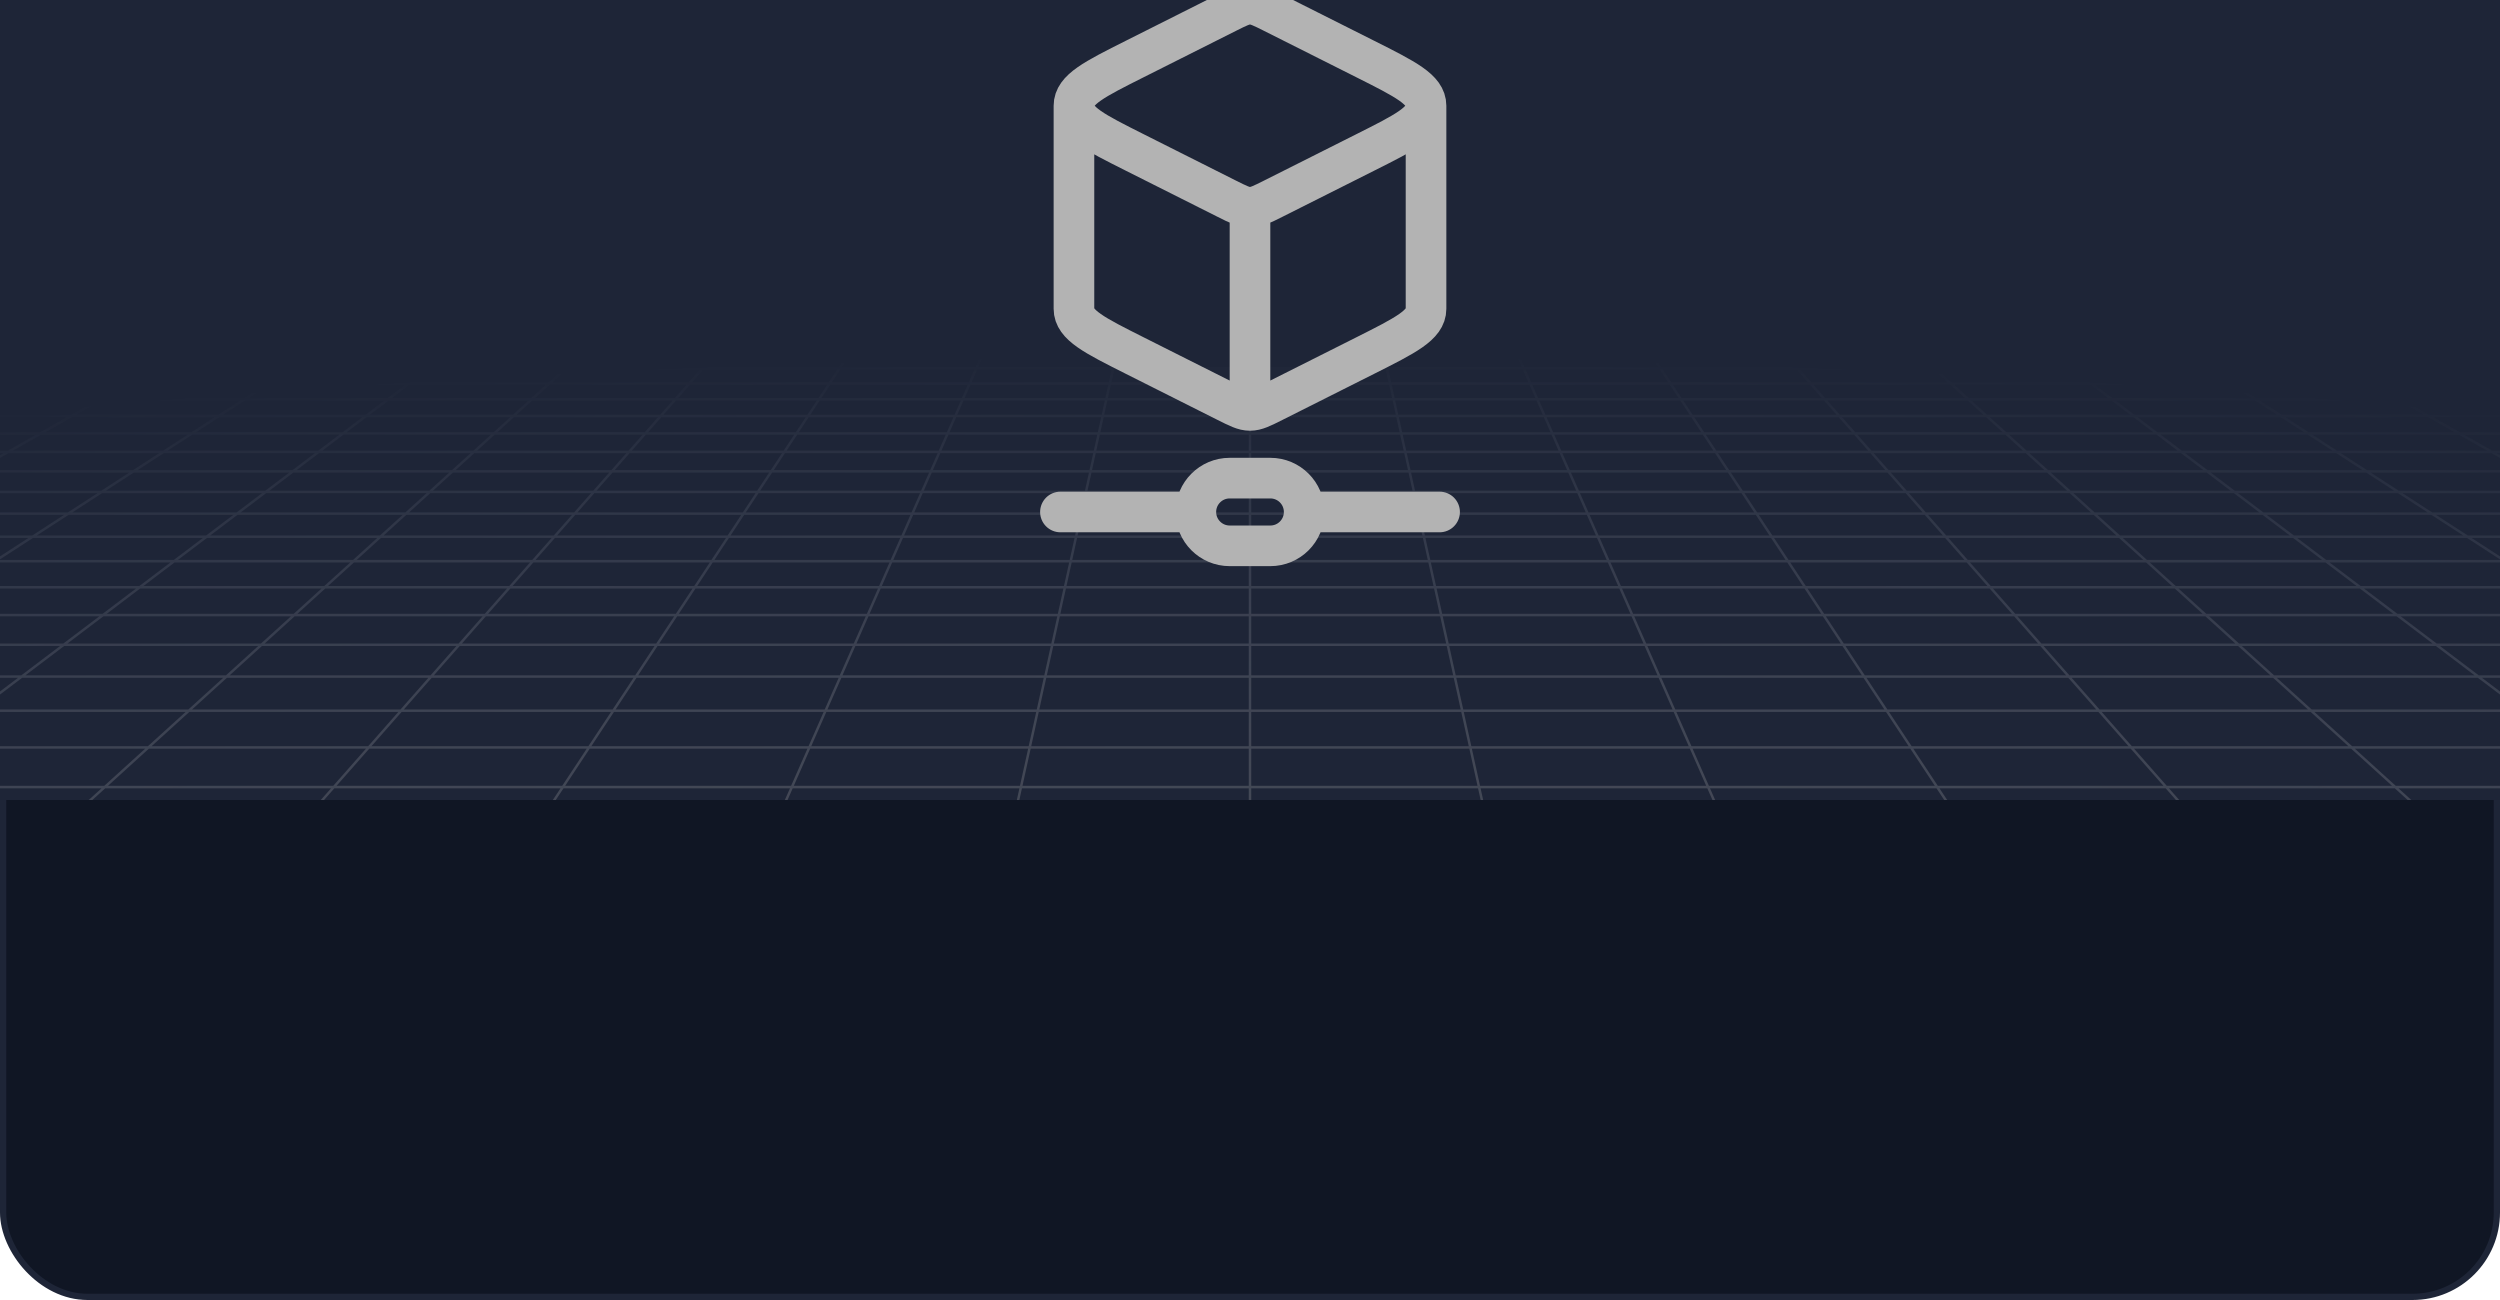 <svg width="400" height="208" viewBox="0 0 400 208" fill="none" xmlns="http://www.w3.org/2000/svg">
<rect x="0.5" y="0.5" width="399" height="207" rx="13.5" fill="#101624"/>
<rect x="0.5" y="0.5" width="399" height="207" rx="13.5" stroke="#1E2537"/>
<g clip-path="url(#clip0_6791_672)" filter="url(#filter0_i_6791_672)">
<rect width="400" height="168" fill="#1E2537"/>
<path d="M517.129 68.102L512.033 67M517.129 68.102H502.027M517.129 68.102L522.394 69.24M517.129 68.102H527.823M512.033 67L513.887 67L515.722 67.003L517.519 67.01L519.259 67.023L520.925 67.044L522.496 67.076L523.956 67.121L525.311 67.178L526.474 67.257L527.533 67.349L527.823 67.381V68.102M512.033 67H497.174M497.174 67H482.315M497.174 67L502.027 68.102M482.315 67H467.457M482.315 67L486.926 68.102M467.457 67H452.598M467.457 67L471.825 68.102M452.598 67H437.739M452.598 67L456.723 68.102M437.739 67H422.88M437.739 67L441.622 68.102M422.88 67H408.022M422.88 67L426.521 68.102M408.022 67H393.163M408.022 67L411.419 68.102M393.163 67H378.304M393.163 67L396.318 68.102M378.304 67H363.446M378.304 67L381.216 68.102M363.446 67H348.587M363.446 67L366.115 68.102M348.587 67H333.728M348.587 67L351.014 68.102M333.728 67H318.87M333.728 67L334.268 67.272L335.085 67.684L335.912 68.102M318.87 67H304.011M318.87 67L319.349 67.272L320.811 68.102M304.011 67H289.152M304.011 67L305.709 68.102M289.152 67H274.293M289.152 67L289.693 67.409L290.24 67.823L290.424 67.962L290.608 68.102M274.293 67H259.435M274.293 67L274.744 67.409L274.895 67.546L275.047 67.684L275.507 68.102M259.435 67H244.576M259.435 67L260.406 68.102M244.576 67L244.666 67.136L244.756 67.272L245.212 67.962L245.304 68.102M244.576 67H229.718M229.718 67H214.859M229.718 67L230.203 68.102M214.859 67H200M214.859 67L214.949 67.409L215.101 68.102M200 67H185.141M200 67V68.102M185.141 67H170.282M185.141 67L185.051 67.409L184.899 68.102M170.282 67H155.424M170.282 67L169.797 68.102M155.424 67L155.334 67.136L155.244 67.272L154.788 67.962L154.696 68.102M155.424 67H140.565M140.565 67H125.706M140.565 67L139.718 67.962L139.594 68.102M125.706 67H110.848M125.706 67L125.256 67.409L125.105 67.546L124.8 67.823L124.647 67.962L124.493 68.102M110.848 67H95.989M110.848 67L110.308 67.409L109.76 67.823L109.576 67.962L109.392 68.102M95.989 67H81.13M95.989 67L94.291 68.102M81.13 67H66.272M81.13 67L80.651 67.272L79.189 68.102M66.272 67H51.413M66.272 67L64.088 68.102M51.413 67H36.554M51.413 67L48.986 68.102M36.554 67H21.695M36.554 67L33.885 68.102M21.695 67H6.837M21.695 67L18.784 68.102M6.837 67H-8.022M6.837 67L3.682 68.102M-8.022 67H-22.88M-8.022 67L-11.419 68.102M-22.88 67H-37.739M-22.88 67L-26.52 68.102M-37.739 67H-52.598M-37.739 67L-41.622 68.102M-52.598 67H-67.457M-52.598 67L-56.723 68.102M-67.457 67H-82.315M-67.457 67L-71.825 68.102M-82.315 67H-97.174M-82.315 67L-86.926 68.102M-97.174 67H-112.033M-97.174 67L-102.027 68.102M-112.033 67L-113.887 67L-115.722 67.003L-117.519 67.01L-119.259 67.023L-120.924 67.044L-122.496 67.076L-123.956 67.121L-125.311 67.178L-126.474 67.257L-127.533 67.349L-127.823 67.381V68.102M-112.033 67L-117.129 68.102M-86.926 68.102H-71.825M-86.926 68.102H-102.027M-86.926 68.102L-91.69 69.24M-71.825 68.102L-76.338 69.24M-71.825 68.102H-56.723M-26.52 68.102H-11.419M-26.52 68.102H-41.622M-26.52 68.102L-27.449 68.383L-30.281 69.24M-11.419 68.102L-14.929 69.24M-11.419 68.102H3.682M33.885 68.102H48.986M33.885 68.102H18.784M33.885 68.102L33.204 68.383L32.861 68.524L31.127 69.24M48.986 68.102L48.677 68.242L48.367 68.383L46.479 69.24M48.986 68.102H64.088M94.291 68.102L94.074 68.242L92.535 69.24M94.291 68.102H109.392M94.291 68.102H79.189M109.392 68.102L109.02 68.383L108.833 68.524L108.646 68.666L107.887 69.24M109.392 68.102H124.493M154.696 68.102H169.797M154.696 68.102H139.594M154.696 68.102L153.944 69.24M169.797 68.102L169.735 68.242L169.674 68.383L169.611 68.524L169.423 68.952L169.296 69.24M169.797 68.102H184.899M215.101 68.102H230.203M215.101 68.102H200M215.101 68.102L215.352 69.24M230.203 68.102L230.265 68.242L230.326 68.383L230.389 68.524L230.704 69.24M230.203 68.102H245.304M275.507 68.102H290.608M275.507 68.102H260.406M275.507 68.102L275.816 68.383L276.443 68.952L276.601 69.096L276.761 69.24M290.608 68.102L290.98 68.383L291.167 68.524L291.354 68.666L292.113 69.24M290.608 68.102H305.709M335.912 68.102H351.014M335.912 68.102H320.811M335.912 68.102L336.469 68.383L336.75 68.524L338.169 69.24M351.014 68.102L351.323 68.242L351.633 68.383L353.521 69.24M351.014 68.102H366.115M396.318 68.102H411.419M396.318 68.102H381.216M396.318 68.102L397.123 68.383L397.528 68.524L399.577 69.24M411.419 68.102L414.929 69.24M411.419 68.102H426.521M456.723 68.102H471.825M456.723 68.102H441.622M456.723 68.102L460.985 69.24M471.825 68.102L476.338 69.24M471.825 68.102H486.926M-127.876 78.406H-127.823M-112.677 78.406L-106.911 76.952M-112.677 78.406L-118.663 79.916M-112.677 78.406H-95.306M-112.677 78.406H-127.823M-106.911 76.952H-123.962M-106.911 76.952L-101.354 75.55M-106.911 76.952H-89.861M-123.962 76.952L-118.096 75.55M-123.962 76.952H-127.823M-123.962 76.952L-127.823 77.875M-106.98 72.894H-90.823M-106.98 72.894L-101.708 71.634M-106.98 72.894H-123.137M-106.98 72.894L-112.439 74.199M-90.823 72.894L-85.829 71.634M-90.823 72.894L-95.995 74.199M-90.823 72.894H-74.666M-101.708 71.634H-85.829M-101.708 71.634L-96.614 70.417M-101.708 71.634H-117.588M-85.829 71.634H-69.949M-85.829 71.634L-81.003 70.417M-127.99 101.36H-127.823M-113.973 101.36L-106.538 98.949M-113.973 101.36L-121.778 103.892M-113.973 101.36H-91.546M-113.973 101.36H-127.823M-106.538 98.949L-99.448 96.65M-106.538 98.949H-84.643M-106.538 98.949H-127.823M-120.837 96.65H-99.448M-120.837 96.65L-113.583 94.454M-120.837 96.65H-127.823M-120.837 96.65L-127.823 98.765M-106.65 92.356H-86.207M-106.65 92.356L-100.017 90.348M-106.65 92.356H-127.093M-106.65 92.356L-113.583 94.454M-86.207 92.356L-80.016 90.348M-86.207 92.356L-92.678 94.454M-86.207 92.356H-65.763M-100.017 90.348H-80.016M-100.017 90.348H-120.018M-100.017 90.348L-93.665 88.425M-80.016 90.348L-74.087 88.425M-80.016 90.348H-60.015M-81.735 84.814H-62.953M-81.735 84.814L-76.126 83.117M-81.735 84.814H-100.517M-81.735 84.814L-87.576 86.582M-62.953 84.814L-57.718 83.117M-62.953 84.814L-68.404 86.582M-62.953 84.814H-44.17M-76.126 83.117H-57.718M-76.126 83.117H-94.534M-76.126 83.117L-70.736 81.485M-57.718 83.117L-52.687 81.485M-57.718 83.117H-39.309M-60.564 78.406H-43.193M-60.564 78.406L-55.759 76.952M-60.564 78.406H-77.935M-60.564 78.406L-65.553 79.916M-43.193 78.406L-38.709 76.952M-43.193 78.406L-47.849 79.916M-43.193 78.406H-25.822M-55.759 76.952H-38.709M-55.759 76.952H-72.81M-55.759 76.952L-51.129 75.55M-38.709 76.952L-34.387 75.55M-38.709 76.952H-21.658M-42.353 72.894H-26.196M-42.353 72.894L-38.191 71.634M-42.353 72.894H-58.509M-42.353 72.894L-46.663 74.199M-26.196 72.894L-22.311 71.634M-26.196 72.894L-30.218 74.199M-26.196 72.894H-10.039M-38.191 71.634H-22.311M-38.191 71.634L-34.169 70.417M-38.191 71.634H-54.07M-22.311 71.634H-6.432M-22.311 71.634L-18.558 70.417M-116.334 143.161L-105.87 138.411M-116.334 143.161L-127.539 148.249M-116.334 143.161H-84.7M-116.334 143.161H-127.823M-105.87 138.411L-96.076 133.964M-105.87 138.411H-75.283M-105.87 138.411H-127.823M-106.082 125.873H-78.257M-106.082 125.873L-97.141 122.183M-106.082 125.873L-115.579 129.793M-106.082 125.873H-127.823M-78.257 125.873L-70.128 122.183M-78.257 125.873L-86.89 129.793M-78.257 125.873H-50.431M-97.141 122.183H-70.128M-97.141 122.183H-124.153M-97.141 122.183L-88.706 118.701M-70.128 122.183L-62.46 118.701M-70.128 122.183H-43.115M-73.198 112.3H-48.361M-73.198 112.3L-66.051 109.351M-73.198 112.3H-98.034M-73.198 112.3L-80.738 115.413M-48.361 112.3L-41.865 109.351M-48.361 112.3L-55.216 115.413M-48.361 112.3H-23.525M-66.051 109.351H-41.865M-66.051 109.351H-90.238M-66.051 109.351L-59.27 106.551M-41.865 109.351L-35.7 106.551M-41.865 109.351H-17.678M-46.693 101.36H-24.266M-46.693 101.36L-40.852 98.949M-46.693 101.36H-69.12M-46.693 101.36L-52.825 103.892M-24.266 101.36L-18.956 98.949M-24.266 101.36L-29.841 103.892M-24.266 101.36H-1.84M-40.852 98.949H-18.956M-40.852 98.949H-62.747M-40.852 98.949L-35.28 96.65M-18.956 98.949L-13.891 96.65M-18.956 98.949H2.94M-24.877 92.356H-4.433M-24.877 92.356L-20.013 90.348M-24.877 92.356H-45.32M-24.877 92.356L-29.961 94.454M-4.433 92.356L-0.011 90.348M-4.433 92.356L-9.055 94.454M-4.433 92.356H16.01M-20.013 90.348H-0.011M-20.013 90.348H-40.014M-20.013 90.348L-15.354 88.425M-0.011 90.348L4.223 88.425M-0.011 90.348H19.99M-6.606 84.814H12.177M-6.606 84.814L-2.492 83.117M-6.606 84.814H-25.388M-6.606 84.814L-10.889 86.582M12.177 84.814L12.653 84.598L15.916 83.117M12.177 84.814L8.283 86.582M12.177 84.814H30.959M-2.492 83.117H15.916M-2.492 83.117H-20.901M-2.492 83.117L1.46 81.485M15.916 83.117L19.509 81.485M15.916 83.117H34.325M8.92 78.406H26.291M8.92 78.406L12.443 76.952M8.92 78.406H-8.451M8.92 78.406L5.261 79.916M26.291 78.406L29.494 76.952M26.291 78.406L25.058 78.966L22.965 79.916M26.291 78.406H43.662M12.443 76.952H29.494M12.443 76.952H-4.607M12.443 76.952L15.839 75.55M29.494 76.952L32.581 75.55M29.494 76.952H46.544M22.275 72.894H38.431M22.275 72.894L25.327 71.634M22.275 72.894H6.118M22.275 72.894L19.114 74.199M38.431 72.894L40.522 71.945L40.865 71.789L41.206 71.634M38.431 72.894L35.558 74.199M38.431 72.894H54.589M25.327 71.634H41.206M25.327 71.634L28.276 70.417M25.327 71.634H9.447M41.206 71.634H57.086M41.206 71.634L43.887 70.417M-104.872 197.28H-61.319M-104.872 197.28L-91.158 188.385M-104.872 197.28L-119.942 207.055M-104.872 197.28L-127.823 197.281M-61.319 197.28L-49.564 188.385M-61.319 197.28L-74.236 207.055M-61.319 197.28H-17.766M-91.158 188.385H-49.564M-91.158 188.385L-78.625 180.256M-91.158 188.385H-127.823M-49.564 188.385L-38.821 180.256M-49.564 188.385H-7.97M-56.539 165.931H-19.89M-56.539 165.931L-46.759 159.588M-56.539 165.931H-93.187M-56.539 165.931L-67.126 172.798M-19.89 165.931L-11.508 159.588M-19.89 165.931L-28.965 172.798M-19.89 165.931H16.758M-46.759 159.588H-11.508M-46.759 159.588H-82.01M-46.759 159.588L-37.697 153.71M-11.508 159.588L-3.74 153.71M-11.508 159.588H23.744M-21.433 143.161H10.2M-21.433 143.161L-14.109 138.411M-21.433 143.161H-53.067M-21.433 143.161L-29.277 148.249M10.2 143.161L16.478 138.411M10.2 143.161L3.477 148.249M10.2 143.161H41.833M-14.109 138.411H16.478M-14.109 138.411H-44.696M-14.109 138.411L-7.253 133.964M16.478 138.411L22.355 133.964M16.478 138.411H47.065M5.22 125.873H33.046M5.22 125.873L10.911 122.183M5.22 125.873H-22.605M5.22 125.873L-0.823 129.793M33.046 125.873L37.923 122.183M33.046 125.873L27.866 129.793M33.046 125.873H60.872M10.911 122.183H37.923M10.911 122.183H-16.102M10.911 122.183L16.278 118.701M37.923 122.183L42.524 118.701M37.923 122.183H64.936M26.147 112.3H50.983M26.147 112.3L30.695 109.351M26.147 112.3H1.311M26.147 112.3L21.349 115.413M50.983 112.3L54.881 109.351M50.983 112.3L46.87 115.413M50.983 112.3H75.82M30.695 109.351H54.881M30.695 109.351H6.508M30.695 109.351L35.01 106.551M54.881 109.351L58.58 106.551M54.881 109.351H79.068M43.014 101.36H65.44M43.014 101.36L46.731 98.949M43.014 101.36H20.587M43.014 101.36L39.111 103.892M65.44 101.36L68.626 98.949M65.44 101.36L62.095 103.892M65.44 101.36H87.867M46.731 98.949H68.626M46.731 98.949H24.835M46.731 98.949L50.276 96.65M68.626 98.949L71.665 96.65M68.626 98.949H90.522M56.897 92.356H77.34M56.897 92.356L59.992 90.348M56.897 92.356H36.453M56.897 92.356L53.661 94.454M77.34 92.356L79.993 90.348M77.34 92.356L74.567 94.454M77.34 92.356H97.783M59.992 90.348H79.993M59.992 90.348H39.991M59.992 90.348L62.956 88.425M79.993 90.348L82.534 88.425M79.993 90.348H99.994M68.524 84.814H87.306M68.524 84.814L71.141 83.117M68.524 84.814H49.742M68.524 84.814L65.798 86.582M87.306 84.814L87.019 85.031L84.969 86.582M87.306 84.814L89.549 83.117M87.306 84.814H106.089M71.141 83.117H89.549M71.141 83.117H52.733M71.141 83.117L73.656 81.485M89.549 83.117L91.706 81.485M89.549 83.117H107.958M78.403 78.406H95.774M78.403 78.406L80.646 76.952M78.403 78.406H61.033M78.403 78.406L76.076 79.916M95.774 78.406L97.696 76.952M95.774 78.406L95.035 78.966L94.536 79.343L93.779 79.916M95.774 78.406H113.145M80.646 76.952H97.696M80.646 76.952H63.595M80.646 76.952L82.807 75.55M97.696 76.952L98.399 76.42L98.862 76.07L99.549 75.55M97.696 76.952H114.747M86.902 72.894H103.059M86.902 72.894L88.365 71.945L88.844 71.634M86.902 72.894H70.745M86.902 72.894L85.146 74.033L84.891 74.199M103.059 72.894L104.313 71.945L104.519 71.789L104.724 71.634M103.059 72.894L102.204 73.54L101.335 74.199M103.059 72.894H119.216M88.844 71.634H104.724M88.844 71.634L90.721 70.417M88.844 71.634H72.965M104.724 71.634H120.603M104.724 71.634L106.332 70.417M69.341 197.28H112.894M69.341 197.28L75.218 188.385M69.341 197.28H25.787M69.341 197.28L62.882 207.055M112.894 197.28L116.812 188.385M112.894 197.28L108.588 207.055M112.894 197.28H156.447M75.218 188.385H116.812M75.218 188.385H33.624M75.218 188.385L80.589 180.256M116.812 188.385L120.393 180.256M116.812 188.385H158.406M90.055 165.931H126.703M90.055 165.931L94.246 159.588M90.055 165.931H53.406M90.055 165.931L85.517 172.798M126.703 165.931L129.497 159.588M126.703 165.931L123.678 172.798M126.703 165.931H163.352M94.246 159.588H129.497M94.246 159.588H58.995M94.246 159.588L98.13 153.71M129.497 159.588L132.087 153.71M129.497 159.588H164.749M105.1 143.161H136.733M105.1 143.161L108.239 138.411M105.1 143.161H73.467M105.1 143.161L101.738 148.249M136.733 143.161L138.826 138.411M136.733 143.161L134.492 148.249M136.733 143.161H168.367M108.239 138.411H138.826M108.239 138.411H77.652M108.239 138.411L111.177 133.964M138.826 138.411L140.785 133.964M138.826 138.411H169.413M116.523 125.873H144.349M116.523 125.873L118.962 122.183M116.523 125.873H88.698M116.523 125.873L113.933 129.793M144.349 125.873L145.974 122.183M144.349 125.873L142.622 129.793M144.349 125.873H172.174M118.962 122.183H145.974M118.962 122.183H91.949M118.962 122.183L121.262 118.701M145.974 122.183L147.508 118.701M145.974 122.183H172.987M125.492 112.3H150.328M125.492 112.3L127.44 109.351M125.492 112.3H100.656M125.492 112.3L123.435 115.413M150.328 112.3L151.627 109.351M150.328 112.3L148.957 115.413M150.328 112.3H175.164M127.44 109.351H151.627M127.44 109.351H103.254M127.44 109.351L129.29 106.551M151.627 109.351L152.86 106.551M151.627 109.351H175.813M132.72 101.36H155.147M132.72 101.36L134.313 98.949M132.72 101.36H110.294M132.72 101.36L131.048 103.892M155.147 101.36L156.209 98.949M155.147 101.36L154.032 103.892M155.147 101.36H177.573M134.313 98.949H156.209M134.313 98.949H112.418M134.313 98.949L134.892 98.075L135.833 96.65M156.209 98.949L157.222 96.65M156.209 98.949H178.104M138.67 92.356H159.113M138.67 92.356L139.997 90.348M138.67 92.356H118.227M138.67 92.356L137.636 93.921L137.283 94.454M159.113 92.356L159.45 91.593L159.998 90.348M159.113 92.356L158.189 94.454M159.113 92.356H179.557M139.997 90.348L140.158 90.103L141.267 88.425M139.997 90.348H159.998M139.997 90.348H119.995M159.998 90.348L160.32 89.617L160.426 89.376L160.531 89.137L160.845 88.425M159.998 90.348H179.999M143.653 84.814H162.435M143.653 84.814L144.219 83.957L144.36 83.745L144.498 83.535L144.637 83.325L144.775 83.117M143.653 84.814H124.871M143.653 84.814L142.485 86.582M162.435 84.814L162.999 83.535L163.092 83.325L163.183 83.117M162.435 84.814L161.657 86.582M162.435 84.814H181.218M144.775 83.117H163.183M144.775 83.117H126.366M144.775 83.117L145.454 82.09L145.587 81.887L145.853 81.485M163.183 83.117L163.636 82.09L163.725 81.887L163.813 81.686L163.902 81.485M163.183 83.117H181.592M147.887 78.406H165.258M147.887 78.406L148.848 76.952M147.887 78.406H130.516M147.887 78.406L147.641 78.778L147.268 79.343L146.89 79.916M165.258 78.406L165.176 78.592L164.677 79.724L164.593 79.916M165.258 78.406L165.899 76.952M165.258 78.406H182.629M148.848 76.952H165.899M148.848 76.952H131.798M148.848 76.952L149.774 75.55M165.899 76.952L166.133 76.42L166.21 76.245L166.287 76.07L166.516 75.55M165.899 76.952H182.949M151.53 72.894H167.686M151.53 72.894L152.157 71.945L152.362 71.634M151.53 72.894H135.373M151.53 72.894L151.21 73.378L151.102 73.54L150.994 73.704L150.667 74.199M167.686 72.894L167.757 72.734L167.897 72.416L168.036 72.102L168.241 71.634M167.686 72.894L167.401 73.54L167.33 73.704L167.185 74.033L167.112 74.199M167.686 72.894H183.843M152.362 71.634H168.241M152.362 71.634L153.067 70.567L153.166 70.417M152.362 71.634H136.483M168.241 71.634L168.309 71.48L168.377 71.326L168.445 71.173L168.512 71.02L168.711 70.567L168.778 70.417M168.241 71.634H184.121M243.553 197.28H287.106M243.553 197.28L241.594 188.385M243.553 197.28H200M243.553 197.28L245.706 207.055M287.106 197.28L283.188 188.385M287.106 197.28L291.412 207.055M287.106 197.28H330.66M241.594 188.385H283.188M241.594 188.385H200M241.594 188.385L239.804 180.256M283.188 188.385L279.607 180.256M283.188 188.385H324.782M236.648 165.931H273.297M236.648 165.931L235.251 159.588M236.648 165.931H200M236.648 165.931L238.161 172.798M273.297 165.931L270.503 159.588M273.297 165.931L276.322 172.798M273.297 165.931H309.945M235.251 159.588H270.503M235.251 159.588H200M235.251 159.588L233.957 153.71M270.503 159.588L267.913 153.71M270.503 159.588H305.754M231.633 143.161H263.267M231.633 143.161L230.587 138.411M231.633 143.161H200M231.633 143.161L232.754 148.249M263.267 143.161L261.174 138.411M263.267 143.161L265.508 148.249M263.267 143.161H294.9M230.587 138.411H261.174M230.587 138.411H200M230.587 138.411L229.608 133.964M261.174 138.411L259.215 133.964M261.174 138.411H291.761M227.826 125.873H255.651M227.826 125.873L227.013 122.183M227.826 125.873H200M227.826 125.873L228.689 129.793M255.651 125.873L254.026 122.183M255.651 125.873L257.378 129.793M255.651 125.873H283.477M227.013 122.183H254.026M227.013 122.183H200M227.013 122.183L226.246 118.701M254.026 122.183L252.492 118.701M254.026 122.183H281.038M224.836 112.3H249.672M224.836 112.3L224.187 109.351M224.836 112.3H200M224.836 112.3L225.522 115.413M249.672 112.3L248.373 109.351M249.672 112.3L251.043 115.413M249.672 112.3H274.508M224.187 109.351H248.373M224.187 109.351H200M224.187 109.351L223.57 106.551M248.373 109.351L247.14 106.551M248.373 109.351H272.56M222.427 101.36H244.853M222.427 101.36L221.896 98.949M222.427 101.36H200M222.427 101.36L222.984 103.892M244.853 101.36L243.791 98.949M244.853 101.36L245.968 103.892M244.853 101.36H267.28M221.896 98.949H243.791M221.896 98.949H200M221.896 98.949L221.389 96.65M243.791 98.949L242.778 96.65M243.791 98.949H265.687M220.443 92.356H240.887M220.443 92.356L220.001 90.348M220.443 92.356H200M220.443 92.356L220.906 94.454M240.887 92.356L240.111 90.594L240.002 90.348M240.887 92.356L241.811 94.454M240.887 92.356H261.33M220.001 90.348L219.947 90.103L219.578 88.425M220.001 90.348H240.002M220.001 90.348H200M240.002 90.348L239.68 89.617L239.574 89.376L239.469 89.137L239.155 88.425M240.002 90.348H260.003M218.782 84.814H237.565M218.782 84.814L218.408 83.117M218.782 84.814H200M218.782 84.814L218.926 85.469L218.975 85.689L219.024 85.911L219.122 86.357L219.172 86.582M237.565 84.814L237.001 83.535L236.817 83.117M237.565 84.814L238.343 86.582M237.565 84.814H256.347M218.408 83.117H236.817M218.408 83.117H200M218.408 83.117L218.049 81.485M236.817 83.117L236.365 82.09L236.275 81.887L236.187 81.686L236.098 81.485M236.817 83.117H255.225M217.371 78.406H234.742M217.371 78.406L217.051 76.952M217.371 78.406H200M217.371 78.406L217.704 79.916M234.742 78.406L234.824 78.592L235.323 79.724L235.407 79.916M234.742 78.406L234.101 76.952M234.742 78.406H252.113M217.051 76.952H234.101M217.051 76.952H200M217.051 76.952L216.742 75.55M234.101 76.952L233.867 76.42L233.79 76.245L233.713 76.07L233.484 75.55M234.101 76.952H251.152M216.157 72.894H232.314M216.157 72.894L215.879 71.634M216.157 72.894H200M216.157 72.894L216.444 74.199M232.314 72.894L232.243 72.734L232.103 72.416L232.034 72.258L231.896 71.945L231.827 71.789L231.759 71.634M232.314 72.894L232.599 73.54L232.67 73.704L232.815 74.033L232.888 74.199M232.314 72.894H248.47M215.879 71.634L215.846 71.48L215.811 71.326L215.778 71.173L215.611 70.417M215.879 71.634H231.759M215.879 71.634H200M231.759 71.634H247.638M231.759 71.634L231.623 71.326L231.555 71.173L231.489 71.02L231.289 70.567L231.222 70.417M417.766 197.28H461.319M417.766 197.28L407.97 188.385M417.766 197.28H374.213M417.766 197.28L428.53 207.055M461.319 197.28L449.564 188.385M461.319 197.28L474.236 207.055M461.319 197.28H504.872M407.97 188.385H449.564M407.97 188.385H366.376M407.97 188.385L399.018 180.256M449.564 188.385L438.821 180.256M449.564 188.385H491.158M383.242 165.931H419.891M383.242 165.931L376.256 159.588M383.242 165.931H346.594M383.242 165.931L390.805 172.798M419.891 165.931L411.508 159.588M419.891 165.931L428.965 172.798M419.891 165.931H456.539M376.256 159.588H411.508M376.256 159.588H341.005M376.256 159.588L369.784 153.71M411.508 159.588L403.74 153.71M411.508 159.588H446.759M358.167 143.161H389.8M358.167 143.161L352.935 138.411M358.167 143.161H326.533M358.167 143.161L363.77 148.249M389.8 143.161L383.522 138.411M389.8 143.161L396.523 148.249M389.8 143.161H421.434M352.935 138.411H383.522M352.935 138.411H322.348M352.935 138.411L348.038 133.964M383.522 138.411L377.646 133.964M383.522 138.411H414.109M339.128 125.873H366.954M339.128 125.873L335.064 122.183M339.128 125.873H311.303M339.128 125.873L343.445 129.793M366.954 125.873L362.077 122.183M366.954 125.873L372.134 129.793M366.954 125.873H394.78M335.064 122.183H362.077M335.064 122.183H308.051M335.064 122.183L331.23 118.701M362.077 122.183L357.476 118.701M362.077 122.183H389.089M324.181 112.3H349.017M324.181 112.3L320.932 109.351M324.181 112.3H299.345M324.181 112.3L327.608 115.413M349.017 112.3L345.119 109.351M349.017 112.3L353.13 115.413M349.017 112.3H373.853M320.932 109.351H345.119M320.932 109.351H296.746M320.932 109.351L317.85 106.551M345.119 109.351L341.42 106.551M345.119 109.351H369.305M312.133 101.36H334.56M312.133 101.36L309.478 98.949M312.133 101.36H289.707M312.133 101.36L314.921 103.892M334.56 101.36L331.374 98.949M334.56 101.36L337.905 103.892M334.56 101.36H356.986M309.478 98.949H331.374M309.478 98.949H287.583M309.478 98.949L306.946 96.65M331.374 98.949L328.335 96.65M331.374 98.949H353.269M302.217 92.356L302.5 92.613L302.785 92.872L304.528 94.454M302.217 92.356H322.66M302.217 92.356L300.006 90.348M302.217 92.356H281.774M322.66 92.356L320.007 90.348M322.66 92.356L325.433 94.454M322.66 92.356H343.103M300.006 90.348H320.007M300.006 90.348H280.005M300.006 90.348L297.888 88.425M320.007 90.348L317.466 88.425M320.007 90.348H340.008M293.912 84.814H312.694M293.912 84.814L292.042 83.117M293.912 84.814H275.129M293.912 84.814L295.859 86.582M312.694 84.814L311.281 83.745L310.451 83.117M312.694 84.814L315.031 86.582M312.694 84.814H331.476M292.042 83.117H310.451M292.042 83.117H273.634M292.042 83.117L290.466 81.686L290.245 81.485M310.451 83.117L308.294 81.485M310.451 83.117H328.859M286.855 78.406H304.226M286.855 78.406L286.449 78.037L285.253 76.952M286.855 78.406H269.484M286.855 78.406L287.265 78.778L288.096 79.533L288.517 79.916M304.226 78.406L302.304 76.952M304.226 78.406L304.965 78.966L305.464 79.343L306.221 79.916M304.226 78.406H321.597M285.253 76.952H302.304M285.253 76.952H268.202M285.253 76.952L284.09 75.896L283.709 75.55M302.304 76.952L301.601 76.42L301.138 76.07L300.451 75.55M302.304 76.952H319.354M280.784 72.894H296.941M280.784 72.894L279.911 72.102L279.397 71.634M280.784 72.894H264.627M280.784 72.894L282.221 74.199M296.941 72.894L295.687 71.945L295.481 71.789L295.276 71.634M296.941 72.894L297.796 73.54L298.665 74.199M296.941 72.894H313.098M279.397 71.634H295.276M279.397 71.634L278.721 71.02L278.387 70.717L278.221 70.567L278.057 70.417M279.397 71.634H263.518M295.276 71.634H311.156M295.276 71.634L293.668 70.417M517.261 159.588H482.01M517.261 159.588L505.611 153.71M517.261 159.588H527.823M517.261 159.588L527.823 164.916M484.7 143.161H516.334M484.7 143.161L475.283 138.411M484.7 143.161H453.067M484.7 143.161L494.785 148.249M516.334 143.161L505.87 138.411M516.334 143.161L527.539 148.249M516.334 143.161H527.823M475.283 138.411H505.87M475.283 138.411H444.696M475.283 138.411L466.468 133.964M505.87 138.411L496.076 133.964M505.87 138.411H527.823M450.431 125.873H478.257M450.431 125.873L443.115 122.183M450.431 125.873H422.605M450.431 125.873L458.201 129.793M478.257 125.873L470.128 122.183M478.257 125.873L486.89 129.793M478.257 125.873H506.082M443.115 122.183H470.128M443.115 122.183H416.102M443.115 122.183L436.214 118.701M470.128 122.183L462.46 118.701M470.128 122.183H497.141M423.525 112.3H448.361M423.525 112.3L417.679 109.351M423.525 112.3H398.689M423.525 112.3L429.695 115.413M448.361 112.3L441.865 109.351M448.361 112.3L455.216 115.413M448.361 112.3H473.197M417.679 109.351H441.865M417.679 109.351H393.492M417.679 109.351L412.13 106.551M441.865 109.351L435.7 106.551M441.865 109.351H466.051M401.84 101.36H424.266M401.84 101.36L397.061 98.949M401.84 101.36H379.413M401.84 101.36L406.857 103.892M424.266 101.36L418.956 98.949M424.266 101.36L429.841 103.892M424.266 101.36H446.693M397.061 98.949H418.956M397.061 98.949H375.165M397.061 98.949L392.502 96.65M418.956 98.949L413.891 96.65M418.956 98.949H440.852M383.99 92.356H404.433M383.99 92.356L380.01 90.348M383.99 92.356H363.547M383.99 92.356L388.15 94.454M404.433 92.356L400.011 90.348M404.433 92.356L409.055 94.454M404.433 92.356H424.877M380.01 90.348H400.011M380.01 90.348H360.009M380.01 90.348L376.199 88.425M400.011 90.348L395.777 88.425M400.011 90.348H420.013M369.041 84.814H387.823M369.041 84.814L365.676 83.117M369.041 84.814H350.259M369.041 84.814L372.546 86.582M387.823 84.814L384.084 83.117M387.823 84.814L391.718 86.582M387.823 84.814H406.606M365.676 83.117H384.084M365.676 83.117H347.267M365.676 83.117L362.442 81.485M384.084 83.117L380.491 81.485M384.084 83.117H402.492M356.338 78.406H373.709M356.338 78.406L353.456 76.952M356.338 78.406H338.967M356.338 78.406L357.076 78.778L357.447 78.966L359.332 79.916M373.709 78.406L370.506 76.952M373.709 78.406L377.035 79.916M373.709 78.406H391.08M353.456 76.952H370.506M353.456 76.952H336.405M353.456 76.952L350.677 75.55M370.506 76.952L367.419 75.55M370.506 76.952H387.557M345.412 72.894H361.568M345.412 72.894L342.914 71.634M345.412 72.894H329.255M345.412 72.894L347.998 74.199M361.568 72.894L359.478 71.945L359.135 71.789L358.794 71.634M361.568 72.894L364.442 74.199M361.568 72.894H377.725M342.914 71.634H358.794M342.914 71.634L340.799 70.567L340.501 70.417M342.914 71.634H327.035M358.794 71.634H374.673M358.794 71.634L356.113 70.417M522.87 112.3L514.424 109.351M522.87 112.3H498.034M522.87 112.3L527.823 114.03M522.87 112.3H527.823M514.424 109.351H490.238M514.424 109.351L506.41 106.551M514.424 109.351H527.823M491.546 101.36H513.973M491.546 101.36L484.643 98.949M491.546 101.36H469.12M491.546 101.36L498.793 103.892M513.973 101.36L506.539 98.949M513.973 101.36L521.778 103.892M513.973 101.36H527.823M484.643 98.949H506.539M484.643 98.949H462.747M484.643 98.949L478.059 96.65M506.539 98.949L499.448 96.65M506.539 98.949H527.823M465.763 92.356H486.207M465.763 92.356L460.015 90.348M465.763 92.356H445.32M465.763 92.356L471.772 94.454M486.207 92.356L480.016 90.348M486.207 92.356L492.677 94.454M486.207 92.356H506.65M460.015 90.348H480.016M460.015 90.348H440.014M460.015 90.348L454.51 88.425M480.016 90.348L474.087 88.425M480.016 90.348H500.017M444.17 84.814H462.952M444.17 84.814L439.309 83.117M444.17 84.814H425.388M444.17 84.814L449.233 86.582M462.952 84.814L457.718 83.117M462.952 84.814L468.404 86.582M462.952 84.814H481.735M439.309 83.117H457.718M439.309 83.117H420.901M439.309 83.117L434.638 81.485M457.718 83.117L452.687 81.485M457.718 83.117H476.126M425.822 78.406H443.193M425.822 78.406L421.658 76.952M425.822 78.406H408.451M425.822 78.406L430.146 79.916M443.193 78.406L438.709 76.952M443.193 78.406L447.849 79.916M443.193 78.406H460.564M421.658 76.952H438.709M421.658 76.952H404.607M421.658 76.952L417.645 75.55M438.709 76.952L434.387 75.55M438.709 76.952H455.759M410.039 72.894H426.196M410.039 72.894L406.432 71.634M410.039 72.894H393.882M410.039 72.894L413.774 74.199M426.196 72.894L422.311 71.634M426.196 72.894L430.218 74.199M426.196 72.894H442.353M406.432 71.634H422.311M406.432 71.634L402.947 70.417M406.432 71.634H390.553M422.311 71.634H438.191M422.311 71.634L418.558 70.417M519.299 84.814L512.943 83.117M519.299 84.814H500.517M519.299 84.814L525.92 86.582M519.299 84.814H527.823M512.943 83.117H494.534M512.943 83.117L506.834 81.485M512.943 83.117H527.823M495.306 78.406H512.677M495.306 78.406L489.86 76.952M495.306 78.406H477.935M495.306 78.406L500.96 79.916M512.677 78.406L506.911 76.952M512.677 78.406L518.663 79.916M512.677 78.406H527.823M489.86 76.952H506.911M489.86 76.952H472.81M489.86 76.952L484.612 75.55M506.911 76.952L501.354 75.55M506.911 76.952H523.962M474.666 72.894H490.823M474.666 72.894L469.949 71.634M474.666 72.894H458.509M474.666 72.894L479.551 74.199M490.823 72.894L485.829 71.634M490.823 72.894L495.995 74.199M490.823 72.894H506.98M469.949 71.634H485.829M469.949 71.634L465.392 70.417M469.949 71.634H454.07M485.829 71.634H501.708M485.829 71.634L481.003 70.417M495.995 74.199L501.354 75.55M495.995 74.199H512.439M495.995 74.199H479.551M506.98 72.894L501.708 71.634M506.98 72.894L512.439 74.199M506.98 72.894H523.137M501.708 71.634H517.588M501.708 71.634L496.614 70.417M481.003 70.417H465.392M481.003 70.417H496.614M481.003 70.417L476.338 69.24M512.439 74.199L518.096 75.55M512.439 74.199H527.823M523.137 72.894L517.588 71.634M523.137 72.894L527.823 73.958M523.137 72.894H527.823M517.588 71.634L512.226 70.417M517.588 71.634H527.823M496.614 70.417H512.226M496.614 70.417L491.69 69.24M512.226 70.417L507.042 69.24M512.226 70.417H527.823M501.354 75.55H518.096M501.354 75.55H484.612M523.962 76.952L518.096 75.55M523.962 76.952L527.823 77.875M523.962 76.952H527.823M518.096 75.55H527.823M484.612 75.55H467.87M484.612 75.55L479.551 74.199M479.551 74.199H463.107M518.663 79.916L524.883 81.485M518.663 79.916H500.96M518.663 79.916H527.823M527.876 78.406H527.823M524.883 81.485H506.834M524.883 81.485L527.823 82.227M524.883 81.485H527.823M506.834 81.485H488.785M506.834 81.485L500.96 79.916M500.96 79.916H483.256M430.218 74.199L434.387 75.55M430.218 74.199H446.663M430.218 74.199H413.774M442.353 72.894L438.191 71.634M442.353 72.894L446.663 74.199M442.353 72.894H458.509M438.191 71.634H454.07M438.191 71.634L434.169 70.417M418.558 70.417H434.169M418.558 70.417L414.929 69.24M418.558 70.417H402.947M446.663 74.199L451.129 75.55M446.663 74.199H463.107M458.509 72.894L454.07 71.634M458.509 72.894L463.107 74.199M454.07 71.634L449.781 70.417M434.169 70.417H449.781M434.169 70.417L430.281 69.24M463.107 74.199L467.87 75.55M465.392 70.417H449.781M465.392 70.417L460.985 69.24M449.781 70.417L445.633 69.24M434.387 75.55H451.129M434.387 75.55H417.645M455.759 76.952L451.129 75.55M455.759 76.952L460.564 78.406M455.759 76.952H472.81M451.129 75.55H467.87M417.645 75.55H400.903M417.645 75.55L413.774 74.199M467.87 75.55L472.81 76.952M413.774 74.199H397.33M460.564 78.406L465.553 79.916M460.564 78.406H477.935M472.81 76.952L477.935 78.406M477.935 78.406L483.256 79.916M447.849 79.916L452.687 81.485M447.849 79.916H465.553M447.849 79.916H430.146M465.553 79.916L470.736 81.485M465.553 79.916H483.256M483.256 79.916L488.785 81.485M452.687 81.485H470.736M452.687 81.485H434.638M476.126 83.117L470.736 81.485M476.126 83.117L481.735 84.814M476.126 83.117H494.534M470.736 81.485H488.785M434.638 81.485H416.589M434.638 81.485L430.146 79.916M488.785 81.485L494.534 83.117M430.146 79.916H412.442M481.735 84.814L487.576 86.582M481.735 84.814H500.517M494.534 83.117L500.517 84.814M500.517 84.814L506.748 86.582M468.404 86.582L474.087 88.425M468.404 86.582H487.576M468.404 86.582H449.233M487.576 86.582L493.665 88.425M487.576 86.582H506.748M506.748 86.582L513.243 88.425M506.748 86.582H525.92M525.92 86.582H527.823M525.92 86.582L527.823 87.091M474.087 88.425H493.665M474.087 88.425H454.51M500.017 90.348L493.665 88.425M500.017 90.348L506.65 92.356M500.017 90.348H520.018M493.665 88.425H513.243M454.51 88.425H434.932M454.51 88.425L449.233 86.582M513.243 88.425L520.018 90.348M513.243 88.425H527.823M449.233 86.582H430.061M506.65 92.356L513.583 94.454M506.65 92.356H527.093M520.018 90.348L527.093 92.356M520.018 90.348H527.823M527.926 88.425H527.823M527.093 92.356L527.823 92.563M527.093 92.356H527.823M492.677 94.454L499.448 96.65M492.677 94.454H513.583M492.677 94.454H471.772M513.583 94.454L520.837 96.65M513.583 94.454H527.823M528 92.613L527.823 92.563M499.448 96.65H520.837M499.448 96.65H478.059M520.837 96.65H527.823M520.837 96.65L527.823 98.765M478.059 96.65H456.669M478.059 96.65L471.772 94.454M471.772 94.454H450.867M521.778 103.892H498.793M521.778 103.892L527.823 105.852M521.778 103.892H527.823M527.99 101.36H527.823M498.793 103.892H475.809M498.793 103.892L506.41 106.551M527.89 105.874L527.823 105.852M364.442 74.199L367.419 75.55M364.442 74.199H380.886M364.442 74.199H347.998M377.725 72.894L374.673 71.634M377.725 72.894L380.886 74.199M377.725 72.894H393.882M374.673 71.634H390.553M374.673 71.634L371.724 70.417M356.113 70.417H371.724M356.113 70.417L355.131 69.971L353.521 69.24M356.113 70.417H340.501M380.886 74.199L384.161 75.55M380.886 74.199H397.33M393.882 72.894L390.553 71.634M393.882 72.894L397.33 74.199M390.553 71.634L387.335 70.417M371.724 70.417H387.335M371.724 70.417L368.873 69.24M397.33 74.199L400.903 75.55M402.947 70.417L399.577 69.24M402.947 70.417H387.335M387.335 70.417L386.941 70.268L386.157 69.971L384.225 69.24M367.419 75.55H384.161M367.419 75.55H350.677M387.557 76.952L384.161 75.55M387.557 76.952L391.08 78.406M387.557 76.952H404.607M384.161 75.55H400.903M350.677 75.55H333.935M350.677 75.55L347.998 74.199M400.903 75.55L404.607 76.952M347.998 74.199H331.553M391.08 78.406L394.739 79.916M391.08 78.406H408.451M404.607 76.952L405.08 77.131L408.451 78.406M408.451 78.406L412.442 79.916M377.035 79.916L377.46 80.109L380.491 81.485M377.035 79.916H394.739M377.035 79.916H359.332M394.739 79.916L398.54 81.485M394.739 79.916H412.442M412.442 79.916L416.589 81.485M380.491 81.485H398.54M380.491 81.485H362.442M402.492 83.117L398.54 81.485M402.492 83.117L406.606 84.814M402.492 83.117H420.901M398.54 81.485H416.589M362.442 81.485H344.393M362.442 81.485L359.332 79.916M416.589 81.485L420.901 83.117M359.332 79.916H341.628M406.606 84.814L410.889 86.582M406.606 84.814H425.388M420.901 83.117L425.388 84.814M425.388 84.814L430.061 86.582M391.718 86.582L395.777 88.425M391.718 86.582H410.889M391.718 86.582H372.546M410.889 86.582L415.354 88.425M410.889 86.582H430.061M430.061 86.582L434.932 88.425M395.777 88.425H415.354M395.777 88.425H376.199M420.013 90.348L415.354 88.425M420.013 90.348L424.877 92.356M420.013 90.348H440.014M415.354 88.425H434.932M376.199 88.425H356.621M376.199 88.425L372.546 86.582M434.932 88.425L440.014 90.348M372.546 86.582H353.374M424.877 92.356L429.961 94.454M424.877 92.356H445.32M440.014 90.348L445.32 92.356M445.32 92.356L450.867 94.454M409.055 94.454L413.891 96.65M409.055 94.454H429.961M409.055 94.454H388.15M429.961 94.454L435.28 96.65M429.961 94.454H450.867M450.867 94.454L456.669 96.65M413.891 96.65H435.28M413.891 96.65H392.502M440.852 98.949L435.28 96.65M440.852 98.949L446.693 101.36M440.852 98.949H462.747M435.28 96.65H456.669M392.502 96.65H371.113M392.502 96.65L388.15 94.454M456.669 96.65L462.747 98.949M388.15 94.454H367.244M446.693 101.36L452.825 103.892M446.693 101.36H469.12M462.747 98.949L469.12 101.36M469.12 101.36L475.809 103.892M429.841 103.892L435.7 106.551M429.841 103.892H452.825M429.841 103.892H406.857M452.825 103.892L459.27 106.551M452.825 103.892H475.809M475.809 103.892L482.84 106.551M435.7 106.551H459.27M435.7 106.551H412.13M466.051 109.351L459.27 106.551M466.051 109.351L473.197 112.3M466.051 109.351H490.238M459.27 106.551H482.84M412.13 106.551H388.56M412.13 106.551L406.857 103.892M482.84 106.551L490.238 109.351M482.84 106.551H506.41M406.857 103.892H383.873M473.197 112.3L480.738 115.413M473.197 112.3H498.034M490.238 109.351L498.034 112.3M506.41 106.551H527.823M498.034 112.3L506.26 115.413M455.216 115.413L462.46 118.701M455.216 115.413H480.738M455.216 115.413H429.695M480.738 115.413L488.706 118.701M480.738 115.413H506.26M506.26 115.413L514.952 118.701M506.26 115.413H527.823M462.46 118.701H488.706M462.46 118.701H436.214M497.141 122.183L488.706 118.701M497.141 122.183L506.082 125.873M497.141 122.183H524.153M488.706 118.701H514.952M436.214 118.701H409.968M436.214 118.701L429.695 115.413M514.952 118.701L524.153 122.183M514.952 118.701H527.823M429.695 115.413H404.173M506.082 125.873L515.579 129.793M506.082 125.873H527.823M524.153 122.183H527.823M524.153 122.183L527.823 123.571M486.89 129.793L496.076 133.964M486.89 129.793H515.579M486.89 129.793H458.201M515.579 129.793L525.683 133.964M515.579 129.793H527.823M496.076 133.964H525.683M496.076 133.964H466.468M525.683 133.964L527.823 134.847M525.683 133.964H527.823M466.468 133.964H436.861M466.468 133.964L458.201 129.793M458.201 129.793H429.512M527.539 148.249H494.785M527.539 148.249H527.823M527.539 148.249L527.823 148.378M494.785 148.249H462.031M494.785 148.249L505.611 153.71M298.665 74.199L299.327 74.7L299.55 74.868L300.451 75.55M298.665 74.199H315.109M298.665 74.199H282.221M313.098 72.894L311.635 71.945L311.156 71.634M313.098 72.894L314.854 74.033L315.109 74.199M313.098 72.894H329.255M311.156 71.634H327.035M311.156 71.634L309.279 70.417M293.668 70.417H309.279M293.668 70.417L293.078 69.971L292.113 69.24M293.668 70.417H278.057M315.109 74.199L315.623 74.532L317.193 75.55M315.109 74.199H331.553M329.255 72.894L327.035 71.634M329.255 72.894L331.553 74.199M327.035 71.634L325.419 70.717L324.89 70.417M309.279 70.417H324.89M309.279 70.417L307.465 69.24M331.553 74.199L333.935 75.55M340.501 70.417L340.206 70.268L338.169 69.24M340.501 70.417H324.89M324.89 70.417L324.104 69.971L322.817 69.24M300.451 75.55H317.193M300.451 75.55H283.709M319.354 76.952L317.193 75.55M319.354 76.952L321.597 78.406M319.354 76.952H336.405M317.193 75.55H333.935M283.709 75.55H266.968M283.709 75.55L282.221 74.199M333.935 75.55L336.405 76.952M282.221 74.199H265.777M321.597 78.406L323.041 79.343L323.334 79.533L323.924 79.916M321.597 78.406H338.967M336.405 76.952L338.967 78.406M338.967 78.406L341.628 79.916M306.221 79.916L308.294 81.485M306.221 79.916H323.924M306.221 79.916H288.517M323.924 79.916L326.344 81.485M323.924 79.916H341.628M341.628 79.916L344.393 81.485M308.294 81.485H326.344M308.294 81.485H290.245M328.859 83.117L327.275 82.09L326.963 81.887L326.344 81.485M328.859 83.117L331.476 84.814M328.859 83.117H347.267M326.344 81.485H344.393M290.245 81.485H272.196M290.245 81.485L288.517 79.916M344.393 81.485L347.267 83.117M288.517 79.916H270.814M331.476 84.814L334.202 86.582M331.476 84.814H350.259M347.267 83.117L350.259 84.814M350.259 84.814L353.374 86.582M315.031 86.582L316.236 87.494L316.541 87.725L317.466 88.425M315.031 86.582H334.202M315.031 86.582H295.859M334.202 86.582L337.044 88.425M334.202 86.582H353.374M353.374 86.582L356.621 88.425M317.466 88.425H337.044M317.466 88.425H297.888M340.008 90.348L337.044 88.425M340.008 90.348L343.103 92.356M340.008 90.348H360.009M337.044 88.425H356.621M297.888 88.425H278.311M297.888 88.425L297.373 87.957L295.859 86.582M356.621 88.425L360.009 90.348M295.859 86.582H276.687M343.103 92.356L346.339 94.454M343.103 92.356H363.547M360.009 90.348L363.547 92.356M363.547 92.356L367.244 94.454M325.433 94.454L328.335 96.65M325.433 94.454H346.339M325.433 94.454H304.528M346.339 94.454L349.724 96.65M346.339 94.454H367.244M367.244 94.454L371.113 96.65M328.335 96.65H349.724M328.335 96.65H306.946M353.269 98.949L349.724 96.65M353.269 98.949L356.986 101.36M353.269 98.949H375.165M349.724 96.65H371.113M306.946 96.65H285.556M306.946 96.65L304.528 94.454M371.113 96.65L375.165 98.949M304.528 94.454H283.622M356.986 101.36L360.889 103.892M356.986 101.36H379.413M375.165 98.949L379.413 101.36M379.413 101.36L383.873 103.892M337.905 103.892L341.42 106.551M337.905 103.892H360.889M337.905 103.892H314.921M360.889 103.892L364.99 106.551M360.889 103.892H383.873M383.873 103.892L388.56 106.551M341.42 106.551H364.99M341.42 106.551H317.85M369.305 109.351L364.99 106.551M369.305 109.351L373.853 112.3M369.305 109.351H393.492M364.99 106.551H388.56M317.85 106.551H294.28M317.85 106.551L314.921 103.892M388.56 106.551L393.492 109.351M314.921 103.892H291.936M373.853 112.3L378.651 115.413M373.853 112.3H398.689M393.492 109.351L398.689 112.3M398.689 112.3L404.173 115.413M353.13 115.413L357.476 118.701M353.13 115.413H378.651M353.13 115.413H327.608M378.651 115.413L383.722 118.701M378.651 115.413H404.173M404.173 115.413L409.968 118.701M357.476 118.701H383.722M357.476 118.701H331.23M389.089 122.183L383.722 118.701M389.089 122.183L394.78 125.873M389.089 122.183H416.102M383.722 118.701H409.968M331.23 118.701H304.984M331.23 118.701L327.608 115.413M409.968 118.701L416.102 122.183M327.608 115.413H302.087M394.78 125.873L400.823 129.793M394.78 125.873H422.605M416.102 122.183L422.605 125.873M422.605 125.873L429.512 129.793M372.134 129.793L377.646 133.964M372.134 129.793H400.823M372.134 129.793H343.445M400.823 129.793L407.253 133.964M400.823 129.793H429.512M429.512 129.793L436.861 133.964M377.646 133.964H407.253M377.646 133.964H348.038M414.109 138.411L407.253 133.964M414.109 138.411L421.434 143.161M414.109 138.411H444.696M407.253 133.964H436.861M348.038 133.964H318.43M348.038 133.964L343.445 129.793M436.861 133.964L444.696 138.411M343.445 129.793H314.756M421.434 143.161L429.277 148.249M421.434 143.161H453.067M444.696 138.411L453.067 143.161M453.067 143.161L462.031 148.249M396.523 148.249L403.74 153.71M396.523 148.249H429.277M396.523 148.249H363.77M429.277 148.249L437.697 153.71M429.277 148.249H462.031M462.031 148.249L471.654 153.71M403.74 153.71H437.697M403.74 153.71H369.784M446.759 159.588L437.697 153.71M446.759 159.588L456.539 165.931M446.759 159.588H482.01M437.697 153.71H471.654M369.784 153.71H335.827M369.784 153.71L363.77 148.249M471.654 153.71L482.01 159.588M471.654 153.71H505.611M363.77 148.249H331.016M456.539 165.931L467.126 172.798M456.539 165.931H493.187M482.01 159.588L493.187 165.931M505.611 153.71H527.823M493.187 165.931L505.287 172.798M493.187 165.931H527.823M428.965 172.798L438.821 180.256M428.965 172.798H467.126M428.965 172.798H390.805M467.126 172.798L478.625 180.256M467.126 172.798H505.287M505.287 172.798L518.429 180.256M505.287 172.798H527.823M438.821 180.256H478.625M438.821 180.256H399.018M491.158 188.385L478.625 180.256M491.158 188.385L504.872 197.28M491.158 188.385H527.823M478.625 180.256H518.429M399.018 180.256H359.214M399.018 180.256L390.805 172.798M518.429 180.256H527.823M518.429 180.256L527.823 185.588M390.805 172.798H352.643M504.872 197.28L519.942 207.055M504.872 197.28H527.823M474.236 207.055L488.496 217.846M474.236 207.055H519.942M474.236 207.055H428.53M519.942 207.055L527.823 212.167M519.942 207.055H527.823M488.496 217.846H440.413M488.496 217.846L527.823 217.846M440.413 217.846H392.331M440.413 217.846L428.53 207.055M428.53 207.055H382.824M232.888 74.199L232.962 74.365L233.035 74.532L233.109 74.7L233.183 74.868L233.408 75.379L233.484 75.55M232.888 74.199H249.333M232.888 74.199H216.444M248.47 72.894L247.843 71.945L247.638 71.634M248.47 72.894L249.006 73.704L249.333 74.199M248.47 72.894H264.627M247.638 71.634H263.518M247.638 71.634L247.032 70.717L246.834 70.417M231.222 70.417L231.157 70.268L230.897 69.677L230.704 69.24M231.222 70.417H246.834M231.222 70.417H215.611M249.333 74.199L249.442 74.365L249.553 74.532L249.664 74.7L249.775 74.868L250.226 75.55M249.333 74.199H265.777M264.627 72.894L263.791 71.945L263.518 71.634M264.627 72.894L265.777 74.199M263.518 71.634L262.977 71.02L262.577 70.567L262.445 70.417M246.834 70.417L246.735 70.268L246.539 69.971L246.345 69.677L246.248 69.531L246.056 69.24M246.834 70.417H262.445M265.777 74.199L266.666 75.208L266.968 75.55M278.057 70.417L277.081 69.531L276.761 69.24M278.057 70.417H262.445M262.445 70.417L261.536 69.385L261.408 69.24M233.484 75.55H250.226M233.484 75.55H216.742M251.152 76.952L250.226 75.55M251.152 76.952L252.113 78.406M251.152 76.952H268.202M250.226 75.55H266.968M216.742 75.55H200M216.742 75.55L216.444 74.199M266.968 75.55L268.202 76.952M216.444 74.199H200M252.113 78.406L252.359 78.778L252.732 79.343L253.111 79.916M252.113 78.406H269.484M268.202 76.952L268.36 77.131L269.484 78.406M269.484 78.406L269.647 78.592L269.812 78.778L269.977 78.966L270.814 79.916M235.407 79.916L236.098 81.485M235.407 79.916H253.111M235.407 79.916H217.704M253.111 79.916L254.147 81.485M253.111 79.916H270.814M270.814 79.916L271.846 81.087L272.021 81.286L272.196 81.485M236.098 81.485H254.147M236.098 81.485H218.049M255.225 83.117L255.363 83.325L255.502 83.535L255.641 83.745L256.347 84.814M255.225 83.117L254.681 82.293L254.546 82.09L254.413 81.887L254.147 81.485M255.225 83.117H273.634M254.147 81.485H272.196M218.049 81.485H200M218.049 81.485L217.704 79.916M272.196 81.485L273.634 83.117M217.704 79.916H200M256.347 84.814L257.367 86.357L257.515 86.582M256.347 84.814H275.129M273.634 83.117L274.002 83.535L275.129 84.814M275.129 84.814L275.706 85.469L276.687 86.582M238.343 86.582L238.745 87.494L238.847 87.725L239.155 88.425M238.343 86.582H257.515M238.343 86.582H219.172M257.515 86.582L258.733 88.425M257.515 86.582H276.687M276.687 86.582L278.311 88.425M239.155 88.425H258.733M239.155 88.425H219.578M260.003 90.348L258.733 88.425M260.003 90.348L261.33 92.356M260.003 90.348H280.005M258.733 88.425H278.311M219.578 88.425H200M219.578 88.425L219.474 87.957L219.272 87.036L219.172 86.582M278.311 88.425L280.005 90.348M219.172 86.582H200M261.33 92.356L262.364 93.921L262.717 94.454M261.33 92.356H281.774M280.005 90.348L281.774 92.356M281.774 92.356L282.687 93.393L283.622 94.454M241.811 94.454L242.778 96.65M241.811 94.454H262.717M241.811 94.454H220.906M262.717 94.454L264.167 96.65M262.717 94.454H283.622M283.622 94.454L285.556 96.65M242.778 96.65H264.167M242.778 96.65H221.389M265.687 98.949L265.3 98.365L264.167 96.65M265.687 98.949L267.28 101.36M265.687 98.949H287.583M264.167 96.65H285.556M221.389 96.65H200M221.389 96.65L220.906 94.454M285.556 96.65L287.583 98.949M220.906 94.454H200M267.28 101.36L268.952 103.892M267.28 101.36H289.707M287.583 98.949L289.707 101.36M289.707 101.36L291.936 103.892M245.968 103.892L247.14 106.551M245.968 103.892H268.952M245.968 103.892H222.984M268.952 103.892L270.71 106.551M268.952 103.892H291.936M291.936 103.892L294.28 106.551M247.14 106.551H270.71M247.14 106.551H223.57M272.56 109.351L270.71 106.551M272.56 109.351L274.508 112.3M272.56 109.351H296.746M270.71 106.551H294.28M223.57 106.551H200M223.57 106.551L223.056 104.217L222.984 103.892M294.28 106.551L296.746 109.351M222.984 103.892H200M274.508 112.3L276.565 115.413M274.508 112.3H299.345M296.746 109.351L298.682 111.548L299.345 112.3M299.345 112.3L302.087 115.413M251.043 115.413L252.492 118.701M251.043 115.413H276.565M251.043 115.413H225.522M276.565 115.413L278.738 118.701M276.565 115.413H302.087M302.087 115.413L304.984 118.701M252.492 118.701H278.738M252.492 118.701H226.246M281.038 122.183L278.738 118.701M281.038 122.183L283.477 125.873M281.038 122.183H308.051M278.738 118.701H304.984M226.246 118.701H200M226.246 118.701L225.522 115.413M304.984 118.701L308.051 122.183M225.522 115.413H200M283.477 125.873L286.067 129.793M283.477 125.873H311.303M308.051 122.183L311.303 125.873M311.303 125.873L314.756 129.793M257.378 129.793L259.215 133.964M257.378 129.793H286.067M257.378 129.793H228.689M286.067 129.793L288.823 133.964M286.067 129.793H314.756M314.756 129.793L318.43 133.964M259.215 133.964H288.823M259.215 133.964H229.608M291.761 138.411L288.823 133.964M291.761 138.411L294.9 143.161M291.761 138.411H322.348M288.823 133.964H318.43M229.608 133.964H200M229.608 133.964L228.689 129.793M318.43 133.964L322.348 138.411M228.689 129.793H200M294.9 143.161L298.262 148.249M294.9 143.161H326.533M322.348 138.411L326.533 143.161M326.533 143.161L331.016 148.249M265.508 148.249L267.913 153.71M265.508 148.249H298.262M265.508 148.249H232.754M298.262 148.249L301.87 153.71M298.262 148.249H331.016M331.016 148.249L335.827 153.71M267.913 153.71H301.87M267.913 153.71H233.957M305.754 159.588L301.87 153.71M305.754 159.588L309.945 165.931M305.754 159.588H341.005M301.87 153.71H335.827M233.957 153.71H200M233.957 153.71L232.754 148.249M335.827 153.71L341.005 159.588M232.754 148.249H200M309.945 165.931L314.483 172.798M309.945 165.931H346.594M341.005 159.588L346.594 165.931M346.594 165.931L352.643 172.798M276.322 172.798L279.607 180.256M276.322 172.798H314.483M276.322 172.798H238.161M314.483 172.798L319.411 180.256M314.483 172.798H352.643M352.643 172.798L359.214 180.256M279.607 180.256H319.411M279.607 180.256H239.804M324.782 188.385L319.411 180.256M324.782 188.385L330.66 197.28M324.782 188.385H366.376M319.411 180.256H359.214M239.804 180.256H200M239.804 180.256L238.161 172.798M359.214 180.256L366.376 188.385M238.161 172.798H200M330.66 197.28L337.118 207.055M330.66 197.28H374.213M366.376 188.385L374.213 197.28M374.213 197.28L382.824 207.055M291.412 207.055L296.165 217.846M291.412 207.055H337.118M291.412 207.055H245.706M337.118 207.055L344.248 217.846M337.118 207.055H382.824M382.824 207.055L392.331 217.846M344.248 217.846H296.165M344.248 217.846H392.331M296.165 217.846H248.083M248.083 217.846H200M248.083 217.846L245.706 207.055M245.706 207.055H200M167.112 74.199L167.038 74.365L166.965 74.532L166.891 74.7L166.817 74.868L166.667 75.208L166.592 75.379L166.516 75.55M167.112 74.199H183.556M167.112 74.199H150.667M183.843 72.894L184.121 71.634M183.843 72.894L183.556 74.199M183.843 72.894H200M184.121 71.634L184.155 71.48L184.189 71.326L184.222 71.173L184.389 70.417M184.121 71.634H200M168.778 70.417L168.843 70.268L169.103 69.677L169.296 69.24M168.778 70.417H184.389M168.778 70.417H153.166M183.556 74.199L183.519 74.365L183.483 74.532L183.445 74.7L183.258 75.55M183.556 74.199H200M200 72.894V71.634M200 72.894V74.199M200 71.634V70.417M184.389 70.417H200M184.389 70.417L184.487 69.971L184.52 69.824L184.648 69.24M200 74.199V75.55M215.611 70.417L215.513 69.971L215.48 69.824L215.448 69.677L215.416 69.531L215.384 69.385L215.352 69.24M215.611 70.417H200M200 70.417V69.24M166.516 75.55H183.258M166.516 75.55H149.774M182.949 76.952L182.91 77.131L182.871 77.31L182.629 78.406M182.949 76.952L183.258 75.55M182.949 76.952H200M183.258 75.55H200M149.774 75.55H133.033M149.774 75.55L150 75.208L150.113 75.038L150.225 74.868L150.336 74.7L150.447 74.532L150.558 74.365L150.667 74.199M200 75.55V76.952M150.667 74.199H134.223M182.629 78.406L182.297 79.916M182.629 78.406H200M200 76.952V78.406M200 78.406V79.916M164.593 79.916L163.902 81.485M164.593 79.916H182.297M164.593 79.916H146.89M182.297 79.916L181.951 81.485M182.297 79.916H200M200 79.916V81.485M163.902 81.485H181.951M163.902 81.485H145.853M181.592 83.117L181.951 81.485M181.592 83.117L181.218 84.814M181.592 83.117H200M181.951 81.485H200M145.853 81.485H127.804M145.853 81.485L146.89 79.916M200 81.485V83.117M146.89 79.916H129.186M181.218 84.814L181.074 85.469L180.927 86.133L180.828 86.582M181.218 84.814H200M200 83.117V84.814M200 84.814V86.582M161.657 86.582L161.255 87.494L161.153 87.725L160.845 88.425M161.657 86.582H180.828M161.657 86.582H142.485M180.828 86.582L180.728 87.036L180.526 87.957L180.422 88.425M180.828 86.582H200M200 86.582V88.425M160.845 88.425H180.422M160.845 88.425H141.267M179.999 90.348L180.053 90.103L180.422 88.425M179.999 90.348L179.557 92.356M179.999 90.348H200M180.422 88.425H200M141.267 88.425H121.689M141.267 88.425L142.485 86.582M200 88.425V90.348M142.485 86.582H123.313M179.557 92.356L179.094 94.454M179.557 92.356H200M200 90.348V92.356M200 92.356V94.454M158.189 94.454L157.222 96.65M158.189 94.454H179.094M158.189 94.454H137.283M179.094 94.454L178.611 96.65M179.094 94.454H200M200 94.454V96.65M157.222 96.65H178.611M157.222 96.65H135.833M178.104 98.949L178.611 96.65M178.104 98.949L177.573 101.36M178.104 98.949H200M178.611 96.65H200M135.833 96.65H114.444M135.833 96.65L137.283 94.454M200 96.65V98.949M137.283 94.454H116.378M177.573 101.36L177.016 103.892M177.573 101.36H200M200 98.949V101.36M200 101.36V103.892M154.032 103.892L152.86 106.551M154.032 103.892H177.016M154.032 103.892H131.048M177.016 103.892L176.43 106.551M177.016 103.892H200M200 103.892V106.551M152.86 106.551H176.43M152.86 106.551H129.29M175.813 109.351L176.43 106.551M175.813 109.351L175.164 112.3M175.813 109.351H200M176.43 106.551H200M129.29 106.551H105.72M129.29 106.551L131.048 103.892M200 106.551V109.351M131.048 103.892H108.064M175.164 112.3L174.478 115.413M175.164 112.3H200M200 109.351V112.3M200 112.3V115.413M148.957 115.413L147.508 118.701M148.957 115.413H174.478M148.957 115.413H123.435M174.478 115.413L173.754 118.701M174.478 115.413H200M200 115.413V118.701M147.508 118.701H173.754M147.508 118.701H121.262M172.987 122.183L173.754 118.701M172.987 122.183L172.174 125.873M172.987 122.183H200M173.754 118.701H200M121.262 118.701H95.016M121.262 118.701L123.435 115.413M200 118.701V122.183M123.435 115.413H97.913M172.174 125.873L171.311 129.793M172.174 125.873H200M200 122.183V125.873M200 125.873V129.793M142.622 129.793L140.785 133.964M142.622 129.793H171.311M142.622 129.793H113.933M171.311 129.793L170.392 133.964M171.311 129.793H200M200 129.793V133.964M140.785 133.964H170.392M140.785 133.964H111.177M169.413 138.411L170.392 133.964M169.413 138.411L168.367 143.161M169.413 138.411H200M170.392 133.964H200M111.177 133.964H81.57M111.177 133.964L113.933 129.793M200 133.964V138.411M113.933 129.793H85.244M168.367 143.161L167.246 148.249M168.367 143.161H200M200 138.411V143.161M200 143.161V148.249M134.492 148.249L132.087 153.71M134.492 148.249H167.246M134.492 148.249H101.738M167.246 148.249L166.043 153.71M167.246 148.249H200M200 148.249V153.71M132.087 153.71H166.043M132.087 153.71H98.13M164.749 159.588L166.043 153.71M164.749 159.588L163.352 165.931M164.749 159.588H200M166.043 153.71H200M98.13 153.71H64.173M98.13 153.71L101.738 148.249M200 153.71V159.588M101.738 148.249H68.984M163.352 165.931L161.839 172.798M163.352 165.931H200M200 159.588V165.931M200 165.931V172.798M123.678 172.798L120.393 180.256M123.678 172.798H161.839M123.678 172.798H85.517M161.839 172.798L160.196 180.256M161.839 172.798H200M200 172.798V180.256M120.393 180.256H160.196M120.393 180.256H80.589M158.406 188.385L160.196 180.256M158.406 188.385L156.447 197.28M158.406 188.385H200M160.196 180.256H200M80.589 180.256H40.786M80.589 180.256L85.517 172.798M200 180.256V188.385M85.517 172.798H47.356M156.447 197.28L154.294 207.055M156.447 197.28H200M200 188.385V197.28M200 197.28V207.055M108.588 207.055L103.835 217.846M108.588 207.055H154.294M108.588 207.055H62.882M154.294 207.055L151.917 217.846M154.294 207.055H200M200 207.055V217.846M151.917 217.846H103.835M151.917 217.846H200M103.835 217.846H55.752M55.752 217.846H7.669M55.752 217.846L62.882 207.055M62.882 207.055H17.176M101.335 74.199L100.45 74.868L99.549 75.55M101.335 74.199H117.779M101.335 74.199H84.891M119.216 72.894L120.603 71.634M119.216 72.894L117.779 74.199M119.216 72.894H135.373M120.603 71.634H136.483M120.603 71.634L121.613 70.717L121.944 70.417M106.332 70.417H121.944M106.332 70.417L106.922 69.971L107.887 69.24M106.332 70.417H90.721M117.779 74.199L116.291 75.55M117.779 74.199H134.223M135.373 72.894L136.483 71.634M135.373 72.894L134.223 74.199M136.483 71.634L137.023 71.02L137.423 70.567L137.555 70.417M121.944 70.417H137.555M121.944 70.417L122.92 69.531L123.239 69.24M134.223 74.199L133.334 75.208L133.033 75.55M153.166 70.417L153.265 70.268L153.461 69.971L153.752 69.531L153.944 69.24M153.166 70.417H137.555M137.555 70.417L137.686 70.268L137.948 69.971L138.592 69.24M99.549 75.55H116.291M99.549 75.55H82.807M114.747 76.952L114.943 76.774L115.138 76.597L115.91 75.896L116.291 75.55M114.747 76.952L113.551 78.037L113.145 78.406M114.747 76.952H131.798M116.291 75.55H133.033M82.807 75.55H66.065M82.807 75.55L84.377 74.532L84.891 74.199M133.033 75.55L131.798 76.952M84.891 74.199H68.447M113.145 78.406L112.941 78.592L112.735 78.778L112.114 79.343L111.904 79.533L111.483 79.916M113.145 78.406H130.516M131.798 76.952L131.64 77.131L130.516 78.406M130.516 78.406L130.353 78.592L130.188 78.778L130.023 78.966L129.186 79.916M93.779 79.916L91.706 81.485M93.779 79.916H111.483M93.779 79.916H76.076M111.483 79.916L109.755 81.485M111.483 79.916H129.186M129.186 79.916L127.804 81.485M91.706 81.485H109.755M91.706 81.485H73.656M107.958 83.117L109.755 81.485M107.958 83.117L106.089 84.814M107.958 83.117H126.366M109.755 81.485H127.804M73.656 81.485H55.607M73.656 81.485L76.076 79.916M127.804 81.485L126.366 83.117M76.076 79.916H58.372M106.089 84.814L104.141 86.582M106.089 84.814H124.871M126.366 83.117L125.998 83.535L124.871 84.814M124.871 84.814L124.294 85.469L123.708 86.133L123.313 86.582M84.969 86.582L83.764 87.494L82.534 88.425M84.969 86.582H104.141M84.969 86.582H65.798M104.141 86.582L102.112 88.425M104.141 86.582H123.313M123.313 86.582L121.689 88.425M82.534 88.425H102.112M82.534 88.425H62.956M99.994 90.348L102.112 88.425M99.994 90.348L97.783 92.356M99.994 90.348H119.995M102.112 88.425H121.689M62.956 88.425H43.379M62.956 88.425L65.798 86.582M121.689 88.425L119.995 90.348M65.798 86.582H46.626M97.783 92.356L97.215 92.872L95.472 94.454M97.783 92.356H118.227M119.995 90.348L118.227 92.356M118.227 92.356L118 92.613L117.313 93.393L116.378 94.454M74.567 94.454L71.665 96.65M74.567 94.454H95.472M74.567 94.454H53.661M95.472 94.454L93.055 96.65M95.472 94.454H116.378M116.378 94.454L114.444 96.65M71.665 96.65H93.055M71.665 96.65H50.276M90.522 98.949L92.119 97.5L93.055 96.65M90.522 98.949L87.867 101.36M90.522 98.949H112.418M93.055 96.65H114.444M50.276 96.65H28.887M50.276 96.65L53.661 94.454M114.444 96.65L112.418 98.949M53.661 94.454H32.756M87.867 101.36L85.079 103.892M87.867 101.36H110.294M112.418 98.949L110.294 101.36M110.294 101.36L108.064 103.892M62.095 103.892L58.58 106.551M62.095 103.892H85.079M62.095 103.892H39.111M85.079 103.892L82.15 106.551M85.079 103.892H108.064M108.064 103.892L105.72 106.551M58.58 106.551H82.15M58.58 106.551H35.01M79.068 109.351L82.15 106.551M79.068 109.351L75.82 112.3M79.068 109.351H103.254M82.15 106.551H105.72M35.01 106.551H11.44M35.01 106.551L39.111 103.892M105.72 106.551L103.254 109.351M39.111 103.892H16.127M75.82 112.3L72.392 115.413M75.82 112.3H100.656M103.254 109.351L100.656 112.3M100.656 112.3L97.913 115.413M46.87 115.413L42.524 118.701M46.87 115.413H72.392M46.87 115.413H21.349M72.392 115.413L68.77 118.701M72.392 115.413H97.913M97.913 115.413L95.016 118.701M42.524 118.701H68.77M42.524 118.701H16.278M64.936 122.183L68.77 118.701M64.936 122.183L60.872 125.873M64.936 122.183H91.949M68.77 118.701H95.016M16.278 118.701H-9.968M16.278 118.701L21.349 115.413M95.016 118.701L91.949 122.183M21.349 115.413H-4.173M60.872 125.873L56.555 129.793M60.872 125.873H88.698M91.949 122.183L88.698 125.873M88.698 125.873L85.244 129.793M27.866 129.793L22.355 133.964M27.866 129.793H56.555M27.866 129.793H-0.823M56.555 129.793L51.962 133.964M56.555 129.793H85.244M85.244 129.793L81.57 133.964M22.355 133.964H51.962M22.355 133.964H-7.253M47.065 138.411L51.962 133.964M47.065 138.411L41.833 143.161M47.065 138.411H77.652M51.962 133.964H81.57M-7.253 133.964H-36.861M-7.253 133.964L-0.823 129.793M81.57 133.964L77.652 138.411M-0.823 129.793H-29.512M41.833 143.161L36.231 148.249M41.833 143.161H73.467M77.652 138.411L73.467 143.161M73.467 143.161L68.984 148.249M3.477 148.249L-3.74 153.71M3.477 148.249H36.231M3.477 148.249H-29.277M36.231 148.249L30.216 153.71M36.231 148.249H68.984M68.984 148.249L64.173 153.71M-3.74 153.71H30.216M-3.74 153.71H-37.697M23.744 159.588L30.216 153.71M23.744 159.588L16.758 165.931M23.744 159.588H58.995M30.216 153.71H64.173M-37.697 153.71H-71.654M-37.697 153.71L-29.277 148.249M64.173 153.71L58.995 159.588M-29.277 148.249H-62.031M16.758 165.931L9.195 172.798M16.758 165.931H53.406M58.995 159.588L53.406 165.931M53.406 165.931L47.356 172.798M-28.965 172.798L-38.821 180.256M-28.965 172.798H9.195M-28.965 172.798H-67.126M9.195 172.798L0.982 180.256M9.195 172.798H47.356M47.356 172.798L40.786 180.256M-38.821 180.256H0.982M-38.821 180.256H-78.625M-7.97 188.385L0.982 180.256M-7.97 188.385L-17.766 197.28M-7.97 188.385H33.624M0.982 180.256H40.786M-78.625 180.256H-118.429M-78.625 180.256L-67.126 172.798M40.786 180.256L33.624 188.385M-67.126 172.798H-105.287M-17.766 197.28L-28.53 207.055M-17.766 197.28H25.787M33.624 188.385L25.787 197.28M25.787 197.28L17.176 207.055M-74.236 207.055L-88.496 217.846M-74.236 207.055H-28.53M-74.236 207.055H-119.942M-28.53 207.055L-40.413 217.846M-28.53 207.055H17.176M17.176 207.055L7.669 217.846M-40.413 217.846H-88.496M-40.413 217.846H7.669M-88.496 217.846L-127.823 217.846M-119.942 207.055L-127.823 212.167M-119.942 207.055H-127.823M35.558 74.199L32.581 75.55M35.558 74.199H52.002M35.558 74.199H19.114M54.589 72.894L57.086 71.634M54.589 72.894L52.002 74.199M54.589 72.894H70.745M57.086 71.634H72.965M57.086 71.634L59.499 70.417M43.887 70.417H59.499M43.887 70.417L44.87 69.971L46.479 69.24M43.887 70.417H28.276M52.002 74.199L49.323 75.55M52.002 74.199H68.447M70.745 72.894L72.965 71.634M70.745 72.894L68.447 74.199M72.965 71.634L74.581 70.717L75.11 70.417M59.499 70.417L59.794 70.268L61.831 69.24M59.499 70.417H75.11M68.447 74.199L66.065 75.55M90.721 70.417L92.535 69.24M90.721 70.417H75.11M75.11 70.417L75.896 69.971L77.183 69.24M32.581 75.55H49.323M32.581 75.55H15.839M46.544 76.952L49.323 75.55M46.544 76.952L43.662 78.406M46.544 76.952H63.595M49.323 75.55H66.065M15.839 75.55H-0.903M15.839 75.55L19.114 74.199M66.065 75.55L63.595 76.952M19.114 74.199H2.67M43.662 78.406L42.924 78.778L40.668 79.916M43.662 78.406H61.033M63.595 76.952L61.033 78.406M61.033 78.406L58.372 79.916M22.965 79.916L22.54 80.109L19.509 81.485M22.965 79.916H40.668M22.965 79.916H5.261M40.668 79.916L37.558 81.485M40.668 79.916H58.372M58.372 79.916L58.032 80.109L55.607 81.485M19.509 81.485H37.558M19.509 81.485H1.46M34.325 83.117L37.558 81.485M34.325 83.117L30.959 84.814M34.325 83.117H52.733M37.558 81.485H55.607M1.46 81.485H-16.589M1.46 81.485L5.261 79.916M55.607 81.485L52.733 83.117M5.261 79.916H-12.442M30.959 84.814L27.454 86.582M30.959 84.814H49.742M52.733 83.117L49.742 84.814M49.742 84.814L46.626 86.582M8.283 86.582L4.223 88.425M8.283 86.582H27.454M8.283 86.582H-10.889M27.454 86.582L23.801 88.425M27.454 86.582H46.626M46.626 86.582L43.379 88.425M4.223 88.425H23.801M4.223 88.425H-15.354M19.99 90.348L23.801 88.425M19.99 90.348L16.01 92.356M19.99 90.348H39.991M23.801 88.425H43.379M-15.354 88.425H-34.932M-15.354 88.425L-10.889 86.582M43.379 88.425L39.991 90.348M-10.889 86.582H-30.061M16.01 92.356L11.85 94.454M16.01 92.356H36.453M39.991 90.348L36.453 92.356M36.453 92.356L32.756 94.454M-9.055 94.454L-13.891 96.65M-9.055 94.454H11.85M-9.055 94.454H-29.961M11.85 94.454L7.498 96.65M11.85 94.454H32.756M32.756 94.454L28.887 96.65M-13.891 96.65H7.498M-13.891 96.65H-35.28M2.94 98.949L7.498 96.65M2.94 98.949L-1.84 101.36M2.94 98.949H24.835M7.498 96.65H28.887M-35.28 96.65H-56.669M-35.28 96.65L-29.961 94.454M28.887 96.65L24.835 98.949M-29.961 94.454H-50.867M-1.84 101.36L-6.857 103.892M-1.84 101.36H20.587M24.835 98.949L20.587 101.36M20.587 101.36L16.127 103.892M-29.841 103.892L-35.7 106.551M-29.841 103.892H-6.857M-29.841 103.892H-52.825M-6.857 103.892L-12.13 106.551M-6.857 103.892H16.127M16.127 103.892L11.44 106.551M-35.7 106.551H-12.13M-35.7 106.551H-59.27M-17.678 109.351L-12.13 106.551M-17.678 109.351L-23.525 112.3M-17.678 109.351H6.508M-12.13 106.551H11.44M-59.27 106.551H-82.84M-59.27 106.551L-52.825 103.892M11.44 106.551L6.508 109.351M-52.825 103.892H-75.809M-23.525 112.3L-29.695 115.413M-23.525 112.3H1.311M6.508 109.351L1.311 112.3M1.311 112.3L-4.173 115.413M-55.216 115.413L-62.46 118.701M-55.216 115.413H-29.695M-55.216 115.413H-80.738M-29.695 115.413L-36.214 118.701M-29.695 115.413H-4.173M-4.173 115.413L-9.968 118.701M-62.46 118.701H-36.214M-62.46 118.701H-88.706M-43.115 122.183L-36.214 118.701M-43.115 122.183L-50.431 125.873M-43.115 122.183H-16.102M-36.214 118.701H-9.968M-88.706 118.701H-114.952M-88.706 118.701L-80.738 115.413M-9.968 118.701L-16.102 122.183M-80.738 115.413H-106.259M-50.431 125.873L-58.201 129.793M-50.431 125.873H-22.605M-16.102 122.183L-22.605 125.873M-22.605 125.873L-29.512 129.793M-86.89 129.793L-96.076 133.964M-86.89 129.793H-58.201M-86.89 129.793H-115.579M-58.201 129.793L-66.468 133.964M-58.201 129.793H-29.512M-29.512 129.793L-36.861 133.964M-96.076 133.964H-66.468M-96.076 133.964H-125.683M-75.283 138.411L-66.468 133.964M-75.283 138.411L-84.7 143.161M-75.283 138.411H-44.696M-66.468 133.964H-36.861M-125.683 133.964L-115.579 129.793M-125.683 133.964H-127.823M-125.683 133.964L-127.823 134.847M-36.861 133.964L-44.696 138.411M-115.579 129.793H-127.823M-84.7 143.161L-94.785 148.249M-84.7 143.161H-53.067M-44.696 138.411L-53.067 143.161M-53.067 143.161L-62.031 148.249M-127.539 148.249H-94.785M-127.539 148.249H-127.823M-127.539 148.249L-127.823 148.378M-94.785 148.249L-105.611 153.71M-94.785 148.249H-62.031M-62.031 148.249L-71.654 153.71M-117.261 159.588L-105.611 153.71M-117.261 159.588H-82.01M-117.261 159.588H-127.823M-117.261 159.588L-127.823 164.916M-105.611 153.71H-71.654M-105.611 153.71H-127.823M-71.654 153.71L-82.01 159.588M-82.01 159.588L-93.187 165.931M-93.187 165.931L-105.287 172.798M-93.187 165.931H-127.823M-105.287 172.798L-118.429 180.256M-105.287 172.798H-127.823M-118.429 180.256H-127.823M-118.429 180.256L-127.823 185.588M-30.218 74.199L-34.387 75.55M-30.218 74.199H-13.774M-30.218 74.199H-46.663M-10.039 72.894L-6.432 71.634M-10.039 72.894L-13.774 74.199M-10.039 72.894H6.118M-6.432 71.634H9.447M-6.432 71.634L-2.947 70.417M-18.558 70.417H-2.947M-18.558 70.417L-14.929 69.24M-18.558 70.417H-34.169M-13.774 74.199L-17.645 75.55M-13.774 74.199H2.67M6.118 72.894L9.447 71.634M6.118 72.894L2.67 74.199M9.447 71.634L12.665 70.417M-2.947 70.417L-2.519 70.268L0.423 69.24M-2.947 70.417H12.665M2.67 74.199L-0.903 75.55M28.276 70.417L31.127 69.24M28.276 70.417H12.665M12.665 70.417L13.059 70.268L15.775 69.24M-34.387 75.55H-17.645M-34.387 75.55H-51.129M-21.658 76.952L-17.645 75.55M-21.658 76.952L-25.822 78.406M-21.658 76.952H-4.607M-17.645 75.55H-0.903M-51.129 75.55H-67.87M-51.129 75.55L-46.663 74.199M-0.903 75.55L-4.607 76.952M-46.663 74.199H-63.107M-25.822 78.406L-30.146 79.916M-25.822 78.406H-8.451M-4.607 76.952L-5.08 77.131L-8.451 78.406M-8.451 78.406L-12.442 79.916M-47.849 79.916L-52.687 81.485M-47.849 79.916H-30.146M-47.849 79.916H-65.553M-30.146 79.916L-34.638 81.485M-30.146 79.916H-12.442M-12.442 79.916L-16.589 81.485M-52.687 81.485H-34.638M-52.687 81.485H-70.736M-39.309 83.117L-34.638 81.485M-39.309 83.117L-44.17 84.814M-39.309 83.117H-20.901M-34.638 81.485H-16.589M-70.736 81.485H-88.785M-70.736 81.485L-65.553 79.916M-16.589 81.485L-20.901 83.117M-65.553 79.916H-83.256M-44.17 84.814L-49.233 86.582M-44.17 84.814H-25.388M-20.901 83.117L-25.388 84.814M-25.388 84.814L-30.061 86.582M-68.404 86.582L-74.087 88.425M-68.404 86.582H-49.233M-68.404 86.582H-87.576M-49.233 86.582L-54.51 88.425M-49.233 86.582H-30.061M-30.061 86.582L-34.932 88.425M-74.087 88.425H-54.51M-74.087 88.425H-93.665M-60.015 90.348L-54.51 88.425M-60.015 90.348L-65.763 92.356M-60.015 90.348H-40.014M-54.51 88.425H-34.932M-93.665 88.425H-113.242M-93.665 88.425L-87.576 86.582M-34.932 88.425L-40.014 90.348M-87.576 86.582H-106.748M-65.763 92.356L-71.772 94.454M-65.763 92.356H-45.32M-40.014 90.348L-45.32 92.356M-45.32 92.356L-50.867 94.454M-92.678 94.454L-99.448 96.65M-92.678 94.454H-71.772M-92.678 94.454H-113.583M-71.772 94.454L-78.058 96.65M-71.772 94.454H-50.867M-50.867 94.454L-56.669 96.65M-99.448 96.65H-78.058M-84.643 98.949L-78.058 96.65M-84.643 98.949L-91.546 101.36M-84.643 98.949H-62.747M-78.058 96.65H-56.669M-56.669 96.65L-62.747 98.949M-113.583 94.454H-127.823M-91.546 101.36L-98.793 103.892M-91.546 101.36H-69.12M-62.747 98.949L-69.12 101.36M-69.12 101.36L-75.809 103.892M-121.778 103.892H-98.793M-121.778 103.892H-127.823M-121.778 103.892L-127.823 105.852M-98.793 103.892L-106.41 106.551M-98.793 103.892H-75.809M-75.809 103.892L-82.84 106.551M-114.424 109.351L-106.41 106.551M-114.424 109.351L-122.87 112.3M-114.424 109.351H-90.238M-114.424 109.351H-127.823M-106.41 106.551H-82.84M-106.41 106.551H-127.823M-82.84 106.551L-90.238 109.351M-127.89 105.874L-127.823 105.852M-122.87 112.3H-98.034M-122.87 112.3H-127.823M-122.87 112.3L-127.823 114.03M-90.238 109.351L-98.034 112.3M-98.034 112.3L-106.259 115.413M-106.259 115.413L-114.952 118.701M-106.259 115.413H-127.823M-124.153 122.183L-114.952 118.701M-124.153 122.183H-127.823M-124.153 122.183L-127.823 123.571M-114.952 118.701H-127.823M-95.995 74.199L-101.354 75.55M-95.995 74.199H-79.551M-95.995 74.199H-112.439M-74.666 72.894L-69.949 71.634M-74.666 72.894L-79.551 74.199M-74.666 72.894H-58.509M-69.949 71.634H-54.07M-69.949 71.634L-65.392 70.417M-81.003 70.417H-65.392M-81.003 70.417L-76.338 69.24M-81.003 70.417H-96.614M-79.551 74.199L-84.612 75.55M-79.551 74.199H-63.107M-58.509 72.894L-54.07 71.634M-58.509 72.894L-63.107 74.199M-54.07 71.634L-49.781 70.417M-65.392 70.417H-49.781M-65.392 70.417L-60.985 69.24M-63.107 74.199L-67.87 75.55M-34.169 70.417L-30.281 69.24M-34.169 70.417H-49.781M-49.781 70.417L-45.633 69.24M-101.354 75.55H-84.612M-101.354 75.55H-118.096M-89.861 76.952L-84.612 75.55M-89.861 76.952L-95.306 78.406M-89.861 76.952H-72.81M-84.612 75.55H-67.87M-118.096 75.55L-112.439 74.199M-118.096 75.55H-127.823M-67.87 75.55L-72.81 76.952M-112.439 74.199H-127.823M-95.306 78.406L-100.96 79.916M-95.306 78.406H-77.935M-72.81 76.952L-77.935 78.406M-77.935 78.406L-83.256 79.916M-118.663 79.916L-124.883 81.485M-118.663 79.916H-100.96M-118.663 79.916H-127.823M-100.96 79.916L-106.834 81.485M-100.96 79.916H-83.256M-83.256 79.916L-88.785 81.485M-112.943 83.117L-106.834 81.485M-112.943 83.117L-119.299 84.814M-112.943 83.117H-94.534M-112.943 83.117H-127.823M-106.834 81.485H-124.883M-106.834 81.485H-88.785M-124.883 81.485L-127.823 82.227M-124.883 81.485H-127.823M-88.785 81.485L-94.534 83.117M-119.299 84.814L-125.92 86.582M-119.299 84.814H-100.517M-119.299 84.814H-127.823M-94.534 83.117L-100.517 84.814M-100.517 84.814L-106.748 86.582M-125.92 86.582H-106.748M-125.92 86.582L-127.823 87.091M-125.92 86.582H-127.823M-106.748 86.582L-113.242 88.425M-120.018 90.348L-113.242 88.425M-120.018 90.348L-127.093 92.356M-120.018 90.348H-127.823M-113.242 88.425H-127.823M-127.926 88.425H-127.823M-127.093 92.356H-127.823M-127.093 92.356L-127.823 92.563M-128 92.613L-127.823 92.563M-123.137 72.894L-117.588 71.634M-123.137 72.894H-127.823M-123.137 72.894L-127.823 73.958M-117.588 71.634L-112.226 70.417M-117.588 71.634H-127.823M-96.614 70.417L-91.69 69.24M-96.614 70.417H-112.226M-112.226 70.417L-107.042 69.24M-112.226 70.417H-127.823M414.929 69.24H430.281M414.929 69.24H399.577M426.521 68.102L427.449 68.383L430.281 69.24M426.521 68.102H441.622M430.281 69.24H445.633M441.622 68.102L442.612 68.383L443.111 68.524L445.633 69.24M445.633 69.24H460.985M460.985 69.24H476.338M399.577 69.24H384.225M476.338 69.24H491.69M491.69 69.24L486.926 68.102M491.69 69.24H507.042M486.926 68.102H502.027M353.521 69.24H368.873M353.521 69.24H338.169M366.115 68.102L366.796 68.383L367.139 68.524L368.873 69.24M366.115 68.102H381.216M368.873 69.24H384.225M381.216 68.102L384.225 69.24M338.169 69.24H322.817M292.113 69.24H307.465M292.113 69.24H276.761M305.709 68.102L305.926 68.242L306.143 68.383L306.361 68.524L307.465 69.24M305.709 68.102H320.811M307.465 69.24H322.817M320.811 68.102L322.817 69.24M276.761 69.24H261.408M230.704 69.24H246.056M230.704 69.24H215.352M245.304 68.102L246.056 69.24M245.304 68.102H260.406M246.056 69.24H261.408M260.406 68.102L260.529 68.242L260.653 68.383L260.778 68.524L261.408 69.24M215.352 69.24H200M169.296 69.24H184.648M169.296 69.24H153.944M184.899 68.102L184.648 69.24M184.899 68.102H200M184.648 69.24H200M200 68.102V69.24M153.944 69.24H138.592M107.887 69.24H123.239M107.887 69.24H92.535M124.493 68.102L124.184 68.383L123.557 68.952L123.239 69.24M124.493 68.102H139.594M123.239 69.24H138.592M139.594 68.102L139.471 68.242L139.347 68.383L139.222 68.524L138.592 69.24M92.535 69.24H77.183M46.479 69.24H61.831M46.479 69.24H31.127M64.088 68.102L63.531 68.383L63.25 68.524L61.831 69.24M64.088 68.102H79.189M61.831 69.24H77.183M79.189 68.102L78.942 68.242L77.183 69.24M31.127 69.24H15.775M-14.929 69.24H0.423M-14.929 69.24H-30.281M3.682 68.102L2.877 68.383L2.472 68.524L0.423 69.24M3.682 68.102H18.784M0.423 69.24H15.775M18.784 68.102L18.413 68.242L15.775 69.24M-30.281 69.24H-45.633M-76.338 69.24H-60.985M-76.338 69.24H-91.69M-56.723 68.102L-60.985 69.24M-56.723 68.102H-41.622M-60.985 69.24H-45.633M-41.622 68.102L-42.612 68.383L-43.111 68.524L-45.633 69.24M-91.69 69.24H-107.042M-117.129 68.102L-122.394 69.24M-117.129 68.102H-102.027M-117.129 68.102H-127.823M-122.394 69.24H-107.042M-122.394 69.24L-127.823 70.414M-122.394 69.24H-127.823M-102.027 68.102L-103.265 68.383L-107.042 69.24M502.027 68.102L503.265 68.383L507.042 69.24M507.042 69.24H522.394M522.394 69.24L527.823 70.414M522.394 69.24H527.823M527.823 123.571V122.183M527.823 123.571V125.873M527.823 122.183V118.701M527.823 125.873V126.561V129.793M527.823 129.793V133.964M527.823 96.65V94.454M527.823 96.65V98.765M527.823 68.102V69.24M527.823 69.24V70.414M527.823 70.414L527.837 70.417H527.823M527.823 70.414V70.417M527.823 70.417V71.634M527.823 71.634V72.894M527.823 72.894V73.958M527.823 73.958V74.199M527.823 74.199V75.55M527.823 75.55V76.952M527.823 76.952V77.875M527.823 77.875V78.406M527.823 78.406V79.916M527.823 79.916V81.485M527.823 81.485V82.227M527.823 82.227V83.117M527.823 83.117V84.814M527.823 84.814V86.582M527.823 86.582V87.091M527.823 87.091V88.425M527.823 88.425V90.348M527.823 90.348V92.356M527.823 92.356V92.563M527.823 92.563V94.454M527.823 98.949V101.36M527.823 98.949V98.765M527.823 101.36V103.892M527.823 103.892V105.852M527.823 105.852V106.551M527.823 106.551V109.351M527.823 109.351V112.3M527.823 112.3V114.03M527.823 114.03V115.413M527.823 115.413V118.701M527.823 133.964V134.847M527.823 134.847V138.411M527.823 138.411V143.161M527.823 143.161V148.249M527.823 148.249V148.378M527.823 148.378V153.71M527.823 153.71V159.588M527.823 159.588V164.916M527.823 164.916V165.931M527.823 165.931V172.798M527.823 172.798V180.256M527.823 180.256V185.588M527.823 185.588V188.385M527.823 188.385V197.28M527.823 197.28V207.055M527.823 207.055V212.167M527.823 212.167V217.846M527.823 217.846V217.884H-127.823V217.846M-127.823 98.949V101.36M-127.823 98.949V98.765M-127.823 98.765V96.65M-127.823 96.65V94.454M-127.823 94.454V92.563M-127.823 92.563V92.356M-127.823 92.356V90.348M-127.823 90.348V88.425M-127.823 88.425V87.091M-127.823 87.091V86.582M-127.823 86.582V84.814M-127.823 84.814V83.117M-127.823 83.117V82.227M-127.823 82.227V81.485M-127.823 81.485V79.916M-127.823 79.916V78.406M-127.823 78.406V77.875M-127.823 77.875V76.952M-127.823 76.952V75.55M-127.823 75.55V74.199M-127.823 74.199V73.958M-127.823 73.958V72.894M-127.823 72.894V71.634M-127.823 71.634V70.417M-127.823 70.417H-127.837L-127.823 70.414M-127.823 70.417V70.414M-127.823 70.414V69.24M-127.823 69.24V68.102M-127.823 217.846V212.167M-127.823 212.167V207.055M-127.823 207.055V197.281M-127.823 197.281V188.385M-127.823 188.385V185.588M-127.823 185.588V180.256M-127.823 180.256V172.798M-127.823 172.798V165.931M-127.823 165.931V164.916M-127.823 164.916V159.588M-127.823 159.588V153.71M-127.823 153.71V148.378M-127.823 148.378V148.249M-127.823 148.249V143.161M-127.823 143.161V138.411M-127.823 138.411V134.847M-127.823 134.847V133.964M-127.823 133.964V129.793M-127.823 129.793V125.873M-127.823 125.873V123.571M-127.823 123.571V122.183M-127.823 122.183V118.701M-127.823 118.701V115.413M-127.823 115.413V114.03M-127.823 114.03V112.3M-127.823 112.3V109.351M-127.823 109.351V106.551M-127.823 106.551V105.852M-127.823 105.852V103.892M-127.823 103.892V101.36" stroke="url(#paint0_radial_6791_672)" stroke-opacity="0.6" stroke-width="0.397" stroke-miterlimit="10" stroke-linecap="round" stroke-linejoin="round"/>
<path d="M199.999 105.666C200.982 105.666 201.896 105.207 203.723 104.288L218.414 96.904C224.915 93.637 228.165 92.003 228.165 89.416V56.916M199.999 105.666C199.015 105.666 198.102 105.207 196.274 104.288L181.583 96.904C175.082 93.637 171.832 92.003 171.832 89.416V56.916M199.999 105.666V73.166M228.165 56.916C228.165 54.329 224.915 52.695 218.414 49.428L203.723 42.044C201.895 41.125 200.982 40.666 199.999 40.666C199.015 40.666 198.102 41.125 196.274 42.044L181.583 49.428C175.082 52.695 171.832 54.329 171.832 56.916M228.165 56.916C228.165 59.503 224.915 61.137 218.414 64.404L203.723 71.788C201.895 72.707 200.982 73.166 199.999 73.166M171.832 56.916C171.832 59.503 175.082 61.137 181.583 64.404L196.274 71.788C198.102 72.707 199.015 73.166 199.999 73.166" stroke="#B3B3B3" stroke-width="6.5" stroke-linejoin="round"/>
<path d="M191.335 121.917C191.335 118.925 193.76 116.5 196.751 116.5H203.251C206.243 116.5 208.668 118.925 208.668 121.917M191.335 121.917C191.335 124.908 193.76 127.333 196.751 127.333H203.251C206.243 127.333 208.668 124.908 208.668 121.917M191.335 121.917H169.668M208.668 121.917H230.335" stroke="#B3B3B3" stroke-width="6.5" stroke-linecap="round"/>
</g>
<defs>
<filter id="filter0_i_6791_672" x="0" y="-40" width="400" height="208" filterUnits="userSpaceOnUse" color-interpolation-filters="sRGB">
<feFlood flood-opacity="0" result="BackgroundImageFix"/>
<feBlend mode="normal" in="SourceGraphic" in2="BackgroundImageFix" result="shape"/>
<feColorMatrix in="SourceAlpha" type="matrix" values="0 0 0 0 0 0 0 0 0 0 0 0 0 0 0 0 0 0 127 0" result="hardAlpha"/>
<feOffset dy="-40"/>
<feGaussianBlur stdDeviation="40"/>
<feComposite in2="hardAlpha" operator="arithmetic" k2="-1" k3="1"/>
<feColorMatrix type="matrix" values="0 0 0 0 0.063 0 0 0 0 0.086 0 0 0 0 0.141 0 0 0 1 0"/>
<feBlend mode="normal" in2="shape" result="effect1_innerShadow_6791_672"/>
</filter>
<radialGradient id="paint0_radial_6791_672" cx="0" cy="0" r="1" gradientUnits="userSpaceOnUse" gradientTransform="translate(200 212.323) rotate(-90) scale(236.189 1026.88)">
<stop stop-color="#525252"/>
<stop offset="0.489" stop-color="#CED2DF" stop-opacity="0"/>
</radialGradient>
<clipPath id="clip0_6791_672">
<rect width="400" height="168" fill="white"/>
</clipPath>
</defs>
</svg>
